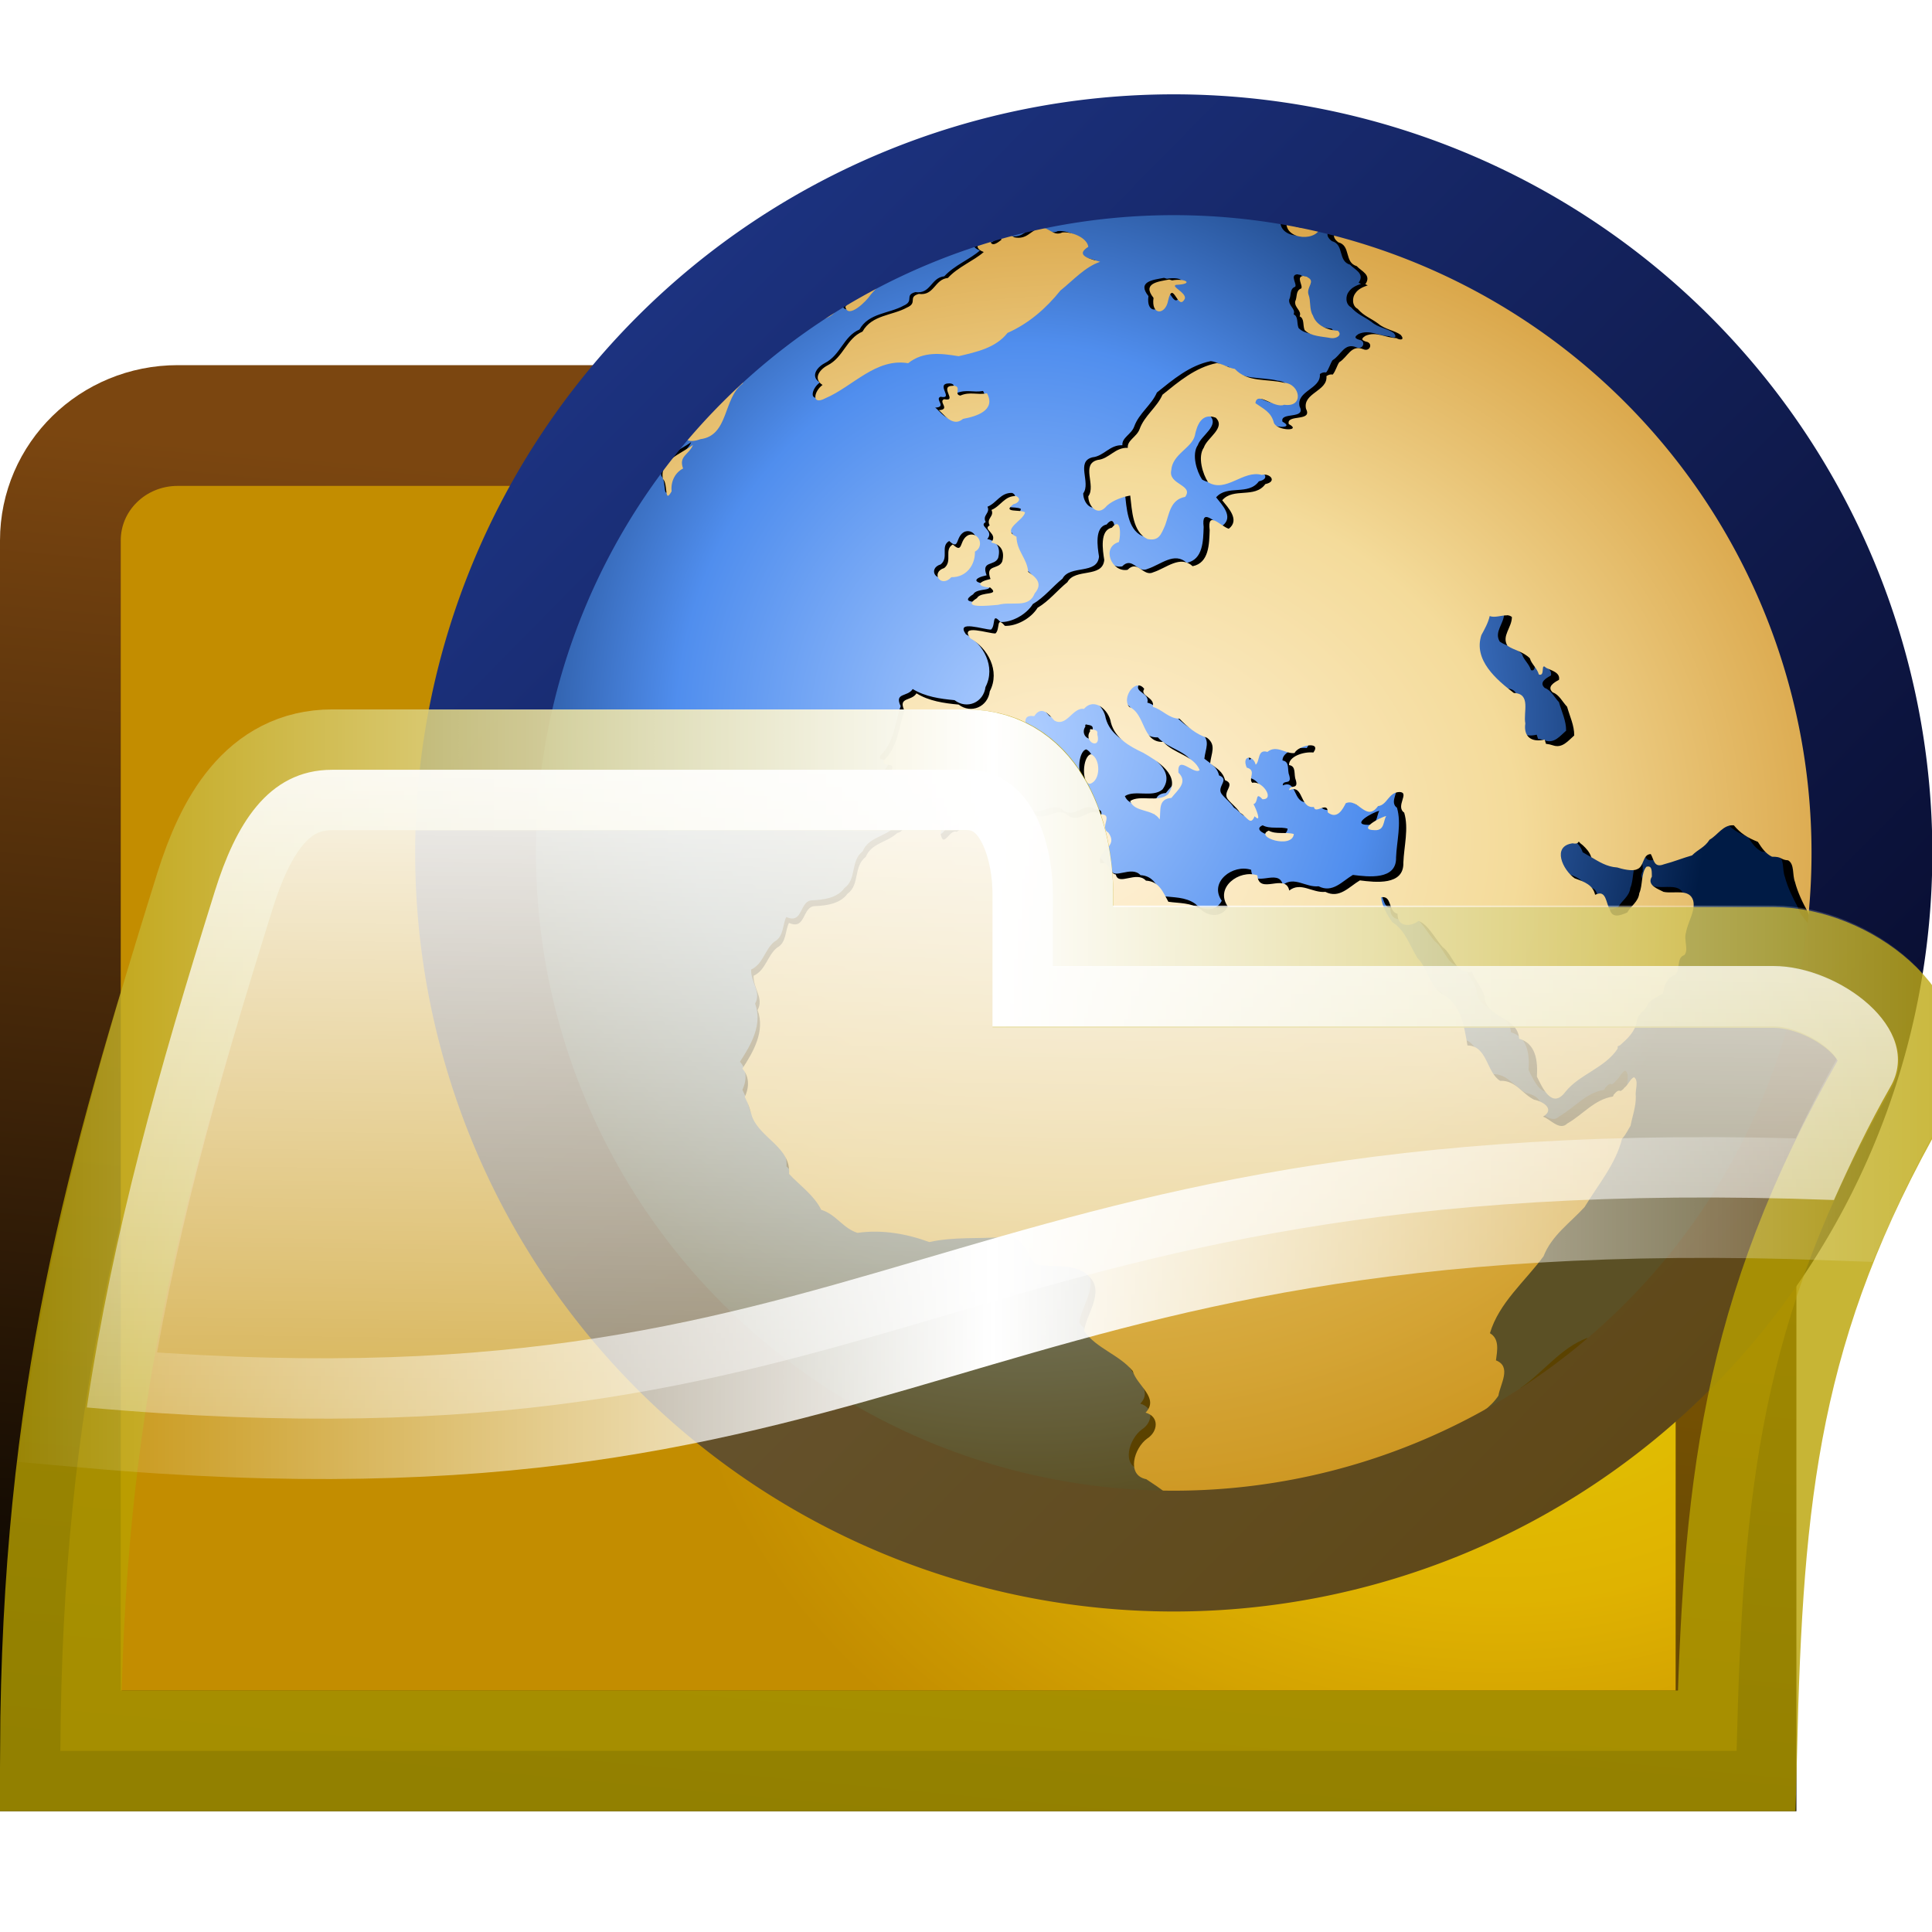 <?xml version="1.0" encoding="UTF-8" standalone="no"?>
<!-- Created with Inkscape (http://www.inkscape.org/) -->

<svg
   xmlns:dc="http://purl.org/dc/elements/1.1/"
   xmlns:cc="http://creativecommons.org/ns#"
   xmlns:rdf="http://www.w3.org/1999/02/22-rdf-syntax-ns#"
   xmlns:svg="http://www.w3.org/2000/svg"
   xmlns="http://www.w3.org/2000/svg"
   xmlns:xlink="http://www.w3.org/1999/xlink"
   xmlns:sodipodi="http://sodipodi.sourceforge.net/DTD/sodipodi-0.dtd"
   xmlns:inkscape="http://www.inkscape.org/namespaces/inkscape"
   width="16"
   height="16"
   id="svg2"
   inkscape:label="Pozadí"
   version="1.1"
   inkscape:version="0.48.0 r9654"
   sodipodi:docname="open-16.svg"
   inkscape:export-filename="/home/mosra/C++/kompas/artwork/icons/export/open-online-16.png"
   inkscape:export-xdpi="90"
   inkscape:export-ydpi="90"
   style="display:inline">
  <defs
     id="defs4470">
    <linearGradient
       id="linearGradient4443">
      <stop
         id="stop4445"
         offset="0"
         style="stop-color:#ffffff;stop-opacity:1;" />
      <stop
         style="stop-color:#ffffff;stop-opacity:1;"
         offset="0.5"
         id="stop4447" />
      <stop
         id="stop4449"
         offset="1"
         style="stop-color:#bfc6f4;stop-opacity:1;" />
    </linearGradient>
    <linearGradient
       id="linearGradient4325">
      <stop
         id="stop4327"
         offset="0"
         style="stop-color:#ffffff;stop-opacity:0;" />
      <stop
         style="stop-color:#ffffff;stop-opacity:1;"
         offset="0.5"
         id="stop4329" />
      <stop
         id="stop4331"
         offset="1"
         style="stop-color:#ffffff;stop-opacity:0;" />
    </linearGradient>
    <linearGradient
       id="linearGradient5151">
      <stop
         style="stop-color:#ffffff;stop-opacity:1;"
         offset="0"
         id="stop5153" />
      <stop
         style="stop-color:#ffffff;stop-opacity:0;"
         offset="1"
         id="stop5155" />
    </linearGradient>
    <linearGradient
       id="linearGradient5141">
      <stop
         style="stop-color:#ffffff;stop-opacity:0;"
         offset="0"
         id="stop5143" />
      <stop
         id="stop5149"
         offset="0.5"
         style="stop-color:#ffffff;stop-opacity:1;" />
      <stop
         style="stop-color:#ffffff;stop-opacity:0;"
         offset="1"
         id="stop5145" />
    </linearGradient>
    <linearGradient
       id="linearGradient5073">
      <stop
         id="stop5087"
         offset="0"
         style="stop-color:#834600;stop-opacity:0.974;" />
      <stop
         style="stop-color:#b8a200;stop-opacity:0.791;"
         offset="1"
         id="stop5077" />
    </linearGradient>
    <linearGradient
       id="linearGradient5055">
      <stop
         id="stop5057"
         offset="0"
         style="stop-color:#feff04;stop-opacity:0.429;" />
      <stop
         style="stop-color:#f8d302;stop-opacity:0.377;"
         offset="0.5"
         id="stop5059" />
      <stop
         id="stop5061"
         offset="1"
         style="stop-color:#c38d00;stop-opacity:0.466;" />
    </linearGradient>
    <linearGradient
       id="linearGradient5047">
      <stop
         style="stop-color:#2c3f5c;stop-opacity:1;"
         offset="0"
         id="stop5049" />
      <stop
         style="stop-color:#dce1fd;stop-opacity:1;"
         offset="1"
         id="stop5051" />
    </linearGradient>
    <linearGradient
       id="linearGradient5039">
      <stop
         style="stop-color:#000000;stop-opacity:1;"
         offset="0"
         id="stop5041" />
      <stop
         style="stop-color:#7b4610;stop-opacity:1;"
         offset="1"
         id="stop5043" />
    </linearGradient>
    <linearGradient
       id="linearGradient5029">
      <stop
         style="stop-color:#ffffff;stop-opacity:1;"
         offset="0"
         id="stop5031" />
      <stop
         id="stop5037"
         offset="0.5"
         style="stop-color:#ffffff;stop-opacity:1;" />
      <stop
         style="stop-color:#bfc6f4;stop-opacity:1;"
         offset="1"
         id="stop5033" />
    </linearGradient>
    <linearGradient
       id="linearGradient4992">
      <stop
         style="stop-color:#feff04;stop-opacity:1;"
         offset="0"
         id="stop4994" />
      <stop
         id="stop5000"
         offset="0.5"
         style="stop-color:#f8d302;stop-opacity:1;" />
      <stop
         style="stop-color:#c38d00;stop-opacity:1;"
         offset="1"
         id="stop4996" />
    </linearGradient>
    <radialGradient
       inkscape:collect="always"
       xlink:href="#linearGradient5029"
       id="radialGradient5035"
       cx="31.559"
       cy="1058.026"
       fx="31.559"
       fy="1058.026"
       r="21.802"
       gradientTransform="matrix(0.31,0.037,-0.048,0.408,49.072,-377.715)"
       gradientUnits="userSpaceOnUse" />
    <linearGradient
       inkscape:collect="always"
       xlink:href="#linearGradient5047"
       id="linearGradient5053"
       x1="56.746"
       y1="1039.75"
       x2="10.643"
       y2="1007.263"
       gradientUnits="userSpaceOnUse"
       gradientTransform="matrix(0.298,0.035,-0.035,0.298,34.296,-249.548)" />
    <radialGradient
       inkscape:collect="always"
       xlink:href="#linearGradient5029"
       id="radialGradient5104"
       cx="34.87"
       cy="1002.69"
       fx="34.87"
       fy="1002.69"
       r="7.03"
       gradientTransform="matrix(0.298,0.035,-0.02,0.173,20.018,-123.912)"
       gradientUnits="userSpaceOnUse" />
    <linearGradient
       inkscape:collect="always"
       xlink:href="#linearGradient5047"
       id="linearGradient5126"
       gradientUnits="userSpaceOnUse"
       gradientTransform="matrix(0.298,0.035,-0.035,0.298,34.296,-249.548)"
       x1="56.902"
       y1="1028.069"
       x2="16.927"
       y2="998.163" />
    <linearGradient
       id="linearGradient3895">
      <stop
         style="stop-color:#ffffff;stop-opacity:1;"
         offset="0"
         id="stop3897" />
      <stop
         style="stop-color:#ffffff;stop-opacity:0;"
         offset="1"
         id="stop3899" />
    </linearGradient>
    <linearGradient
       id="linearGradient3903">
      <stop
         style="stop-color:#ffffff;stop-opacity:0;"
         offset="0"
         id="stop3905" />
      <stop
         id="stop3912"
         offset="0.5"
         style="stop-color:#ffffff;stop-opacity:1;" />
      <stop
         style="stop-color:#ffffff;stop-opacity:0;"
         offset="1"
         id="stop3907" />
    </linearGradient>
    <radialGradient
       inkscape:collect="always"
       xlink:href="#linearGradient3877"
       id="radialGradient5836"
       gradientUnits="userSpaceOnUse"
       gradientTransform="matrix(0.199,0,0,0.163,12.369,12.262)"
       cx="92.094"
       cy="99.316"
       fx="92.094"
       fy="99.316"
       r="121.447" />
    <linearGradient
       id="linearGradient3877">
      <stop
         id="stop3879"
         offset="0"
         style="stop-color:#fff2da;stop-opacity:1;" />
      <stop
         style="stop-color:#f4db9a;stop-opacity:1;"
         offset="0.511"
         id="stop3881" />
      <stop
         id="stop3883"
         offset="1"
         style="stop-color:#d39833;stop-opacity:1;" />
    </linearGradient>
    <linearGradient
       id="linearGradient3847">
      <stop
         style="stop-color:#afceff;stop-opacity:1;"
         offset="0"
         id="stop3849" />
      <stop
         id="stop3855"
         offset="0.507"
         style="stop-color:#508eee;stop-opacity:1;" />
      <stop
         style="stop-color:#001b45;stop-opacity:1;"
         offset="1"
         id="stop3851" />
    </linearGradient>
    <radialGradient
       r="96.43"
       fy="87.146"
       fx="84.829"
       cy="87.146"
       cx="84.829"
       gradientTransform="matrix(0.199,-0.001,0.001,0.222,12.235,6.502)"
       gradientUnits="userSpaceOnUse"
       id="radialGradient5996"
       xlink:href="#linearGradient3847"
       inkscape:collect="always" />
    <linearGradient
       inkscape:collect="always"
       xlink:href="#linearGradient3895"
       id="linearGradient6070"
       gradientUnits="userSpaceOnUse"
       gradientTransform="matrix(0.199,0,0,0.199,12.369,8.444)"
       x1="77.156"
       y1="-29.95"
       x2="77.016"
       y2="164.05" />
    <linearGradient
       inkscape:collect="always"
       xlink:href="#linearGradient3903"
       id="linearGradient6072"
       gradientUnits="userSpaceOnUse"
       gradientTransform="matrix(0.199,0,0,0.199,12.369,8.444)"
       x1="7.173"
       y1="120.484"
       x2="197.906"
       y2="120.484" />
    <linearGradient
       inkscape:collect="always"
       xlink:href="#linearGradient3895"
       id="linearGradient3867"
       gradientUnits="userSpaceOnUse"
       gradientTransform="matrix(0.197,0,0,0.197,11.837,9.153)"
       x1="77.156"
       y1="-29.95"
       x2="77.016"
       y2="164.05" />
    <linearGradient
       inkscape:collect="always"
       xlink:href="#linearGradient3903"
       id="linearGradient3869"
       gradientUnits="userSpaceOnUse"
       gradientTransform="matrix(0.197,0,0,0.197,11.837,9.153)"
       x1="7.173"
       y1="120.484"
       x2="197.906"
       y2="120.484" />
    <radialGradient
       inkscape:collect="always"
       xlink:href="#linearGradient3877"
       id="radialGradient3871"
       gradientUnits="userSpaceOnUse"
       gradientTransform="matrix(0.197,0,0,0.161,11.454,12.921)"
       cx="92.094"
       cy="99.316"
       fx="92.094"
       fy="99.316"
       r="121.447" />
    <radialGradient
       inkscape:collect="always"
       xlink:href="#linearGradient3847"
       id="radialGradient3873"
       gradientUnits="userSpaceOnUse"
       gradientTransform="matrix(0.197,-0.001,0.001,0.219,11.236,7.235)"
       cx="84.829"
       cy="87.146"
       fx="84.829"
       fy="87.146"
       r="96.43" />
    <radialGradient
       inkscape:collect="always"
       xlink:href="#linearGradient5029-5"
       id="radialGradient5035-3"
       cx="53.634"
       cy="1085.049"
       fx="53.634"
       fy="1085.049"
       r="21.802"
       gradientTransform="matrix(0.197,0,0,0.095,1.678,-42.626)"
       gradientUnits="userSpaceOnUse" />
    <linearGradient
       inkscape:collect="always"
       xlink:href="#linearGradient5047-9"
       id="linearGradient5053-7"
       x1="45.827"
       y1="1058.472"
       x2="38.419"
       y2="1034.353"
       gradientUnits="userSpaceOnUse"
       gradientTransform="matrix(0.262,0,0,0.262,-1.281,-213.103)" />
    <radialGradient
       inkscape:collect="always"
       xlink:href="#linearGradient5029-5"
       id="radialGradient5035-1"
       cx="9.369"
       cy="1090.869"
       fx="9.369"
       fy="1090.869"
       r="21.802"
       gradientTransform="matrix(0.219,0,0,0.131,0.313,-82.359)"
       gradientUnits="userSpaceOnUse" />
    <linearGradient
       id="linearGradient5029-5">
      <stop
         id="stop4011"
         offset="0"
         style="stop-color:#ffffff;stop-opacity:1;" />
      <stop
         style="stop-color:#cfd5ff;stop-opacity:1;"
         offset="1"
         id="stop5033-3" />
    </linearGradient>
    <linearGradient
       inkscape:collect="always"
       xlink:href="#linearGradient5047-9"
       id="linearGradient5053-3"
       x1="19.903"
       y1="1057.82"
       x2="28.907"
       y2="1033.675"
       gradientUnits="userSpaceOnUse"
       gradientTransform="matrix(0.262,0,0,0.262,-1.843,-213.353)" />
    <linearGradient
       id="linearGradient5047-9">
      <stop
         style="stop-color:#1f2d41;stop-opacity:1;"
         offset="0"
         id="stop5049-7" />
      <stop
         style="stop-color:#ebeefe;stop-opacity:1;"
         offset="1"
         id="stop5051-5" />
    </linearGradient>
    <radialGradient
       inkscape:collect="always"
       xlink:href="#linearGradient5029-5"
       id="radialGradient5035-6"
       cx="24.941"
       cy="1070.138"
       fx="24.941"
       fy="1070.138"
       r="21.802"
       gradientTransform="matrix(0.185,0,0,0.138,1.103,-89.419)"
       gradientUnits="userSpaceOnUse" />
    <linearGradient
       inkscape:collect="always"
       xlink:href="#linearGradient5047-9"
       id="linearGradient5053-37"
       x1="-3.017"
       y1="1047.013"
       x2="20.239"
       y2="1028.85"
       gradientUnits="userSpaceOnUse"
       gradientTransform="matrix(0.262,0,0,0.262,-0.781,-213.228)" />
    <radialGradient
       inkscape:collect="always"
       xlink:href="#linearGradient5029-5"
       id="radialGradient5035-0"
       cx="55.091"
       cy="1076.494"
       fx="55.091"
       fy="1076.494"
       r="21.802"
       gradientTransform="matrix(0.112,-4.3796677e-8,2.8161203e-8,0.072,7.88,-17.849)"
       gradientUnits="userSpaceOnUse" />
    <linearGradient
       inkscape:collect="always"
       xlink:href="#linearGradient5047"
       id="linearGradient5053-72"
       x1="62.654"
       y1="1049.36"
       x2="54.692"
       y2="1044.869"
       gradientUnits="userSpaceOnUse"
       gradientTransform="matrix(0.262,0,0,0.262,-1.281,-213.103)" />
    <radialGradient
       inkscape:collect="always"
       xlink:href="#linearGradient3877"
       id="radialGradient4062"
       gradientUnits="userSpaceOnUse"
       gradientTransform="matrix(0.197,0,0,0.161,11.454,12.921)"
       cx="92.094"
       cy="99.316"
       fx="92.094"
       fy="99.316"
       r="121.447" />
    <radialGradient
       inkscape:collect="always"
       xlink:href="#linearGradient3847"
       id="radialGradient4064"
       gradientUnits="userSpaceOnUse"
       gradientTransform="matrix(0.197,-0.001,0.001,0.219,11.236,7.235)"
       cx="84.829"
       cy="87.146"
       fx="84.829"
       fy="87.146"
       r="96.43" />
    <radialGradient
       inkscape:collect="always"
       xlink:href="#linearGradient5029-5"
       id="radialGradient4072"
       gradientUnits="userSpaceOnUse"
       gradientTransform="matrix(0.221,8.575684e-8,-5.440857e-8,0.149,4.22,-102.49)"
       cx="30.089"
       cy="1078.78"
       fx="30.089"
       fy="1078.78"
       r="21.802" />
    <linearGradient
       inkscape:collect="always"
       xlink:href="#linearGradient5047-9"
       id="linearGradient4074"
       gradientUnits="userSpaceOnUse"
       gradientTransform="matrix(0.262,0,0,0.262,2.626,-213.791)"
       x1="53.944"
       y1="1048.437"
       x2="35.59"
       y2="1032.243" />
    <filter
       inkscape:collect="always"
       id="filter4100"
       x="-0.144"
       width="1.287"
       y="-0.575"
       height="2.15"
       color-interpolation-filters="sRGB">
      <feGaussianBlur
         inkscape:collect="always"
         stdDeviation="1.525"
         id="feGaussianBlur4102" />
    </filter>
    <filter
       inkscape:collect="always"
       id="filter4115"
       x="-0.149"
       width="1.297"
       y="-0.228"
       height="1.457"
       color-interpolation-filters="sRGB">
      <feGaussianBlur
         inkscape:collect="always"
         stdDeviation="0.503"
         id="feGaussianBlur4117" />
    </filter>
    <linearGradient
       inkscape:collect="always"
       xlink:href="#linearGradient3895-5"
       id="linearGradient5251"
       gradientUnits="userSpaceOnUse"
       gradientTransform="matrix(1.046,0,0,1.046,-5.925,-5.14)"
       x1="77.156"
       y1="-29.95"
       x2="77.016"
       y2="164.05" />
    <linearGradient
       id="linearGradient3895-5">
      <stop
         style="stop-color:#ffffff;stop-opacity:1;"
         offset="0"
         id="stop3897-4" />
      <stop
         style="stop-color:#ffffff;stop-opacity:0;"
         offset="1"
         id="stop3899-2" />
    </linearGradient>
    <linearGradient
       inkscape:collect="always"
       xlink:href="#linearGradient3903-9"
       id="linearGradient5253"
       gradientUnits="userSpaceOnUse"
       gradientTransform="matrix(1.046,0,0,1.046,-5.925,-5.14)"
       x1="7.173"
       y1="120.484"
       x2="197.906"
       y2="120.484" />
    <linearGradient
       id="linearGradient3903-9">
      <stop
         style="stop-color:#ffffff;stop-opacity:0;"
         offset="0"
         id="stop3905-8" />
      <stop
         id="stop3912-3"
         offset="0.5"
         style="stop-color:#ffffff;stop-opacity:1;" />
      <stop
         style="stop-color:#ffffff;stop-opacity:0;"
         offset="1"
         id="stop3907-1" />
    </linearGradient>
    <linearGradient
       inkscape:collect="always"
       xlink:href="#linearGradient5194"
       id="linearGradient5216-8"
       x1="100.32"
       y1="16.614"
       x2="296.823"
       y2="210.214"
       gradientUnits="userSpaceOnUse" />
    <linearGradient
       id="linearGradient5194">
      <stop
         style="stop-color:#1f388c;stop-opacity:1;"
         offset="0"
         id="stop5196" />
      <stop
         style="stop-color:#050620;stop-opacity:1;"
         offset="1"
         id="stop5198" />
    </linearGradient>
    <radialGradient
       inkscape:collect="always"
       xlink:href="#linearGradient3877-6"
       id="radialGradient5836-0"
       gradientUnits="userSpaceOnUse"
       gradientTransform="matrix(0.059,0,0,0.049,3.482,50.076)"
       cx="92.094"
       cy="99.316"
       fx="92.094"
       fy="99.316"
       r="121.447" />
    <linearGradient
       id="linearGradient3877-6">
      <stop
         id="stop3879-4"
         offset="0"
         style="stop-color:#fff2da;stop-opacity:1;" />
      <stop
         style="stop-color:#f4db9a;stop-opacity:1;"
         offset="0.511"
         id="stop3881-3" />
      <stop
         id="stop3883-1"
         offset="1"
         style="stop-color:#d39833;stop-opacity:1;" />
    </linearGradient>
    <filter
       color-interpolation-filters="sRGB"
       inkscape:collect="always"
       id="filter5851-4">
      <feGaussianBlur
         inkscape:collect="always"
         stdDeviation="0.961"
         id="feGaussianBlur5853-1" />
    </filter>
    <radialGradient
       inkscape:collect="always"
       xlink:href="#linearGradient3847-9"
       id="radialGradient5953"
       gradientUnits="userSpaceOnUse"
       gradientTransform="matrix(1.046,-0.007,0.008,1.164,-7.894,-5.208)"
       cx="84.829"
       cy="87.146"
       fx="84.829"
       fy="87.146"
       r="96.43" />
    <linearGradient
       id="linearGradient3847-9">
      <stop
         style="stop-color:#afceff;stop-opacity:1;"
         offset="0"
         id="stop3849-5" />
      <stop
         id="stop3855-0"
         offset="0.507"
         style="stop-color:#508eee;stop-opacity:1;" />
      <stop
         style="stop-color:#001b45;stop-opacity:1;"
         offset="1"
         id="stop3851-4" />
    </linearGradient>
    <radialGradient
       r="96.43"
       fy="87.146"
       fx="84.829"
       cy="87.146"
       cx="84.829"
       gradientTransform="matrix(0.059,-3.9559993e-4,4.4015191e-4,0.066,3.442,48.358)"
       gradientUnits="userSpaceOnUse"
       id="radialGradient5479"
       xlink:href="#linearGradient3847-9"
       inkscape:collect="always" />
    <linearGradient
       inkscape:collect="always"
       xlink:href="#linearGradient3895-5"
       id="linearGradient5548"
       gradientUnits="userSpaceOnUse"
       gradientTransform="matrix(0.059,0,0,0.06,3.442,48.88)"
       x1="77.156"
       y1="-29.95"
       x2="77.016"
       y2="164.05" />
    <linearGradient
       inkscape:collect="always"
       xlink:href="#linearGradient5194"
       id="linearGradient5552"
       gradientUnits="userSpaceOnUse"
       x1="100.32"
       y1="16.614"
       x2="296.823"
       y2="210.214" />
    <linearGradient
       id="linearGradient4992-1">
      <stop
         style="stop-color:#feff04;stop-opacity:1;"
         offset="0"
         id="stop4994-4" />
      <stop
         id="stop5000-4"
         offset="0.5"
         style="stop-color:#f8d302;stop-opacity:1;" />
      <stop
         style="stop-color:#c38d00;stop-opacity:1;"
         offset="1"
         id="stop4996-3" />
    </linearGradient>
    <linearGradient
       id="linearGradient5039-5">
      <stop
         style="stop-color:#000000;stop-opacity:1;"
         offset="0"
         id="stop5041-1" />
      <stop
         style="stop-color:#7b4610;stop-opacity:1;"
         offset="1"
         id="stop5043-3" />
    </linearGradient>
    <radialGradient
       r="26.452"
       fy="1014.767"
       fx="26.232"
       cy="1014.767"
       cx="26.232"
       gradientTransform="matrix(0.262,0,0,0.198,-0.869,-196.86)"
       gradientUnits="userSpaceOnUse"
       id="radialGradient4164"
       xlink:href="#linearGradient4992-1"
       inkscape:collect="always" />
    <linearGradient
       y2="1002.031"
       x2="18.737"
       y1="1045.73"
       x1="14.538"
       gradientTransform="matrix(0.262,0,0,0.262,-0.869,-261.896)"
       gradientUnits="userSpaceOnUse"
       id="linearGradient4166"
       xlink:href="#linearGradient5039-5"
       inkscape:collect="always" />
    <linearGradient
       id="linearGradient5055-4">
      <stop
         id="stop5057-1"
         offset="0"
         style="stop-color:#feff04;stop-opacity:0.429;" />
      <stop
         style="stop-color:#f8d302;stop-opacity:0.377;"
         offset="0.5"
         id="stop5059-7" />
      <stop
         id="stop5061-1"
         offset="1"
         style="stop-color:#c38d00;stop-opacity:0.466;" />
    </linearGradient>
    <linearGradient
       id="linearGradient5073-0">
      <stop
         id="stop5087-8"
         offset="0"
         style="stop-color:#834600;stop-opacity:0.974;" />
      <stop
         style="stop-color:#b8a200;stop-opacity:0.791;"
         offset="1"
         id="stop5077-2" />
    </linearGradient>
    <radialGradient
       r="28.461"
       fy="1023.435"
       fx="25.769"
       cy="1023.435"
       cx="25.769"
       gradientTransform="matrix(0.248,0,0,0.264,-0.492,-266.543)"
       gradientUnits="userSpaceOnUse"
       id="radialGradient4218"
       xlink:href="#linearGradient5055-4"
       inkscape:collect="always" />
    <radialGradient
       r="28.461"
       fy="1030.69"
       fx="34.634"
       cy="1030.69"
       cx="34.634"
       gradientTransform="matrix(0.303,0,0,0.282,-2.323,-284.909)"
       gradientUnits="userSpaceOnUse"
       id="radialGradient4220"
       xlink:href="#linearGradient5073-0"
       inkscape:collect="always" />
    <radialGradient
       inkscape:collect="always"
       xlink:href="#linearGradient4992-1"
       id="radialGradient4264"
       gradientUnits="userSpaceOnUse"
       gradientTransform="matrix(0.254,0,0,0.189,-0.982,-183.684)"
       cx="52.627"
       cy="1028.824"
       fx="52.627"
       fy="1028.824"
       r="26.452" />
    <linearGradient
       inkscape:collect="always"
       xlink:href="#linearGradient5039-5"
       id="linearGradient4266"
       gradientUnits="userSpaceOnUse"
       gradientTransform="matrix(0.254,0,0,0.249,-0.982,-245.624)"
       x1="14.538"
       y1="1045.73"
       x2="18.737"
       y2="1002.031" />
    <linearGradient
       id="linearGradient5151-8">
      <stop
         style="stop-color:#ffffff;stop-opacity:1;"
         offset="0"
         id="stop5153-7" />
      <stop
         style="stop-color:#ffffff;stop-opacity:0;"
         offset="1"
         id="stop5155-4" />
    </linearGradient>
    <linearGradient
       id="linearGradient5141-2">
      <stop
         style="stop-color:#ffffff;stop-opacity:0;"
         offset="0"
         id="stop5143-1" />
      <stop
         id="stop5149-2"
         offset="0.5"
         style="stop-color:#ffffff;stop-opacity:1;" />
      <stop
         style="stop-color:#ffffff;stop-opacity:0;"
         offset="1"
         id="stop5145-1" />
    </linearGradient>
    <linearGradient
       y2="54.086"
       x2="25.183"
       y1="5.472"
       x1="26.234"
       gradientTransform="matrix(0.262,0,0,0.262,-0.96,-5.077)"
       gradientUnits="userSpaceOnUse"
       id="linearGradient4293"
       xlink:href="#linearGradient5151-8"
       inkscape:collect="always" />
    <linearGradient
       y2="37.645"
       x2="59.831"
       y1="43.479"
       x1="7.318"
       gradientTransform="matrix(0.262,0,0,0.262,-0.96,-5.077)"
       gradientUnits="userSpaceOnUse"
       id="linearGradient4295"
       xlink:href="#linearGradient5141-2"
       inkscape:collect="always" />
    <linearGradient
       id="linearGradient5151-9">
      <stop
         style="stop-color:#ffffff;stop-opacity:1;"
         offset="0"
         id="stop5153-9" />
      <stop
         style="stop-color:#ffffff;stop-opacity:0;"
         offset="1"
         id="stop5155-49" />
    </linearGradient>
    <linearGradient
       id="linearGradient5141-5">
      <stop
         style="stop-color:#ffffff;stop-opacity:0;"
         offset="0"
         id="stop5143-11" />
      <stop
         id="stop5149-7"
         offset="0.5"
         style="stop-color:#ffffff;stop-opacity:1;" />
      <stop
         style="stop-color:#ffffff;stop-opacity:0;"
         offset="1"
         id="stop5145-8" />
    </linearGradient>
    <linearGradient
       y2="54.086"
       x2="25.183"
       y1="5.472"
       x1="26.234"
       gradientTransform="matrix(0.262,0,0,0.262,-0.96,-5.077)"
       gradientUnits="userSpaceOnUse"
       id="linearGradient4293-2"
       xlink:href="#linearGradient5151-9"
       inkscape:collect="always" />
    <linearGradient
       y2="37.645"
       x2="59.831"
       y1="43.479"
       x1="7.318"
       gradientTransform="matrix(0.262,0,0,0.262,-0.96,-5.077)"
       gradientUnits="userSpaceOnUse"
       id="linearGradient4295-8"
       xlink:href="#linearGradient5141-5"
       inkscape:collect="always" />
    <linearGradient
       inkscape:collect="always"
       xlink:href="#linearGradient5151-8"
       id="linearGradient4374"
       gradientUnits="userSpaceOnUse"
       gradientTransform="matrix(0.262,0,0,0.262,-0.479,46.541)"
       x1="26.234"
       y1="-156.347"
       x2="25.756"
       y2="-120.523" />
    <radialGradient
       inkscape:collect="always"
       xlink:href="#linearGradient5055-4"
       id="radialGradient4376"
       gradientUnits="userSpaceOnUse"
       gradientTransform="matrix(0.248,0,0,0.264,-0.628,-211.745)"
       cx="25.769"
       cy="1023.435"
       fx="25.769"
       fy="1023.435"
       r="28.461" />
    <radialGradient
       inkscape:collect="always"
       xlink:href="#linearGradient5073-0"
       id="radialGradient4378"
       gradientUnits="userSpaceOnUse"
       gradientTransform="matrix(0.303,0,0,0.282,-2.46,-230.111)"
       cx="34.634"
       cy="1030.69"
       fx="34.634"
       fy="1030.69"
       r="28.461" />
    <linearGradient
       inkscape:collect="always"
       xlink:href="#linearGradient5141-5"
       id="linearGradient4386"
       x1="-0.031"
       y1="9.062"
       x2="16.468"
       y2="9.062"
       gradientUnits="userSpaceOnUse" />
    <radialGradient
       inkscape:collect="always"
       xlink:href="#linearGradient4443"
       id="radialGradient5035-12"
       cx="23.909"
       cy="964.031"
       fx="23.909"
       fy="964.031"
       r="21.802"
       gradientTransform="matrix(0.312,-6.9267268e-8,9.1244558e-8,0.411,-3.731,-379.167)"
       gradientUnits="userSpaceOnUse" />
    <linearGradient
       id="linearGradient5029-0">
      <stop
         style="stop-color:#ffffff;stop-opacity:1;"
         offset="0"
         id="stop5031-0" />
      <stop
         id="stop5037-9"
         offset="0.5"
         style="stop-color:#ffffff;stop-opacity:1;" />
      <stop
         style="stop-color:#bfc6f4;stop-opacity:1;"
         offset="1"
         id="stop5033-4" />
    </linearGradient>
    <linearGradient
       inkscape:collect="always"
       xlink:href="#linearGradient5047-4"
       id="linearGradient5053-0"
       x1="53.503"
       y1="885.755"
       x2="-16.186"
       y2="853.268"
       gradientUnits="userSpaceOnUse"
       gradientTransform="matrix(0.3,0,0,0.3,-3.399,-250.152)" />
    <linearGradient
       id="linearGradient5047-4">
      <stop
         style="stop-color:#2c3f5c;stop-opacity:1;"
         offset="0"
         id="stop5049-5" />
      <stop
         style="stop-color:#dce1fd;stop-opacity:1;"
         offset="1"
         id="stop5051-8" />
    </linearGradient>
    <radialGradient
       r="21.802"
       fy="1067.92"
       fx="21.926"
       cy="1067.92"
       cx="21.926"
       gradientTransform="matrix(0.312,0,0,0.411,-4.468,-428.777)"
       gradientUnits="userSpaceOnUse"
       id="radialGradient4411"
       xlink:href="#linearGradient5029-0"
       inkscape:collect="always" />
    <linearGradient
       y2="995.485"
       x2="-18.25"
       y1="1027.972"
       x1="51.439"
       gradientTransform="matrix(0.3,0,0,0.3,-4.135,-299.762)"
       gradientUnits="userSpaceOnUse"
       id="linearGradient4413"
       xlink:href="#linearGradient5047-4"
       inkscape:collect="always" />
    <radialGradient
       inkscape:collect="always"
       xlink:href="#linearGradient4443"
       id="radialGradient4453"
       gradientUnits="userSpaceOnUse"
       gradientTransform="matrix(0.195,-4.2105306e-8,5.5099853e-8,0.259,-13.679,-230.266)"
       cx="23.909"
       cy="964.031"
       fx="23.909"
       fy="964.031"
       r="21.802" />
    <linearGradient
       inkscape:collect="always"
       xlink:href="#linearGradient5047-4"
       id="linearGradient4455"
       gradientUnits="userSpaceOnUse"
       gradientTransform="matrix(0.187,0,0,0.189,-13.471,-149.062)"
       x1="53.503"
       y1="885.755"
       x2="-16.186"
       y2="853.268" />
    <radialGradient
       inkscape:collect="always"
       xlink:href="#linearGradient5029"
       id="radialGradient4465"
       gradientUnits="userSpaceOnUse"
       gradientTransform="matrix(0.261,-0.147,0.086,0.152,-92.144,-140.217)"
       cx="34.87"
       cy="1002.69"
       fx="34.87"
       fy="1002.69"
       r="7.03" />
    <linearGradient
       inkscape:collect="always"
       xlink:href="#linearGradient5047"
       id="linearGradient4467"
       gradientUnits="userSpaceOnUse"
       gradientTransform="matrix(0.261,-0.147,0.148,0.261,-154.773,-250.062)"
       x1="56.902"
       y1="1028.069"
       x2="-23.758"
       y2="997.868" />
  </defs>
  <sodipodi:namedview
     id="base"
     pagecolor="#ffffff"
     bordercolor="#666666"
     borderopacity="1.0"
     inkscape:pageopacity="0.0"
     inkscape:pageshadow="2"
     inkscape:zoom="11.31371"
     inkscape:cx="52.156567"
     inkscape:cy="-7.5578596"
     inkscape:document-units="px"
     inkscape:current-layer="layer10"
     showgrid="false"
     inkscape:window-width="1920"
     inkscape:window-height="1033"
     inkscape:window-x="-2"
     inkscape:window-y="-3"
     inkscape:window-maximized="1"
     inkscape:snap-global="false"
     showborder="true"
     inkscape:showpageshadow="false" />
  <g
     inkscape:groupmode="layer"
     id="layer2"
     inkscape:label="paper under"
     style="display:none"
     transform="translate(0,-48)">
    <path
       sodipodi:nodetypes="ccccc"
       inkscape:connector-curvature="0"
       id="path4070"
       d="M 3.862,59.431 9.618,61.244 15.397,57.532 9.3,55.896 z"
       style="color:#000000;fill:url(#radialGradient4072);fill-opacity:1;fill-rule:nonzero;stroke:url(#linearGradient4074);stroke-width:1px;stroke-linecap:round;stroke-linejoin:round;stroke-miterlimit:4;stroke-opacity:1;stroke-dasharray:none;stroke-dashoffset:0;marker:none;visibility:visible;display:inline;overflow:visible;enable-background:accumulate" />
    <path
       style="color:#000000;fill:url(#radialGradient5035-6);fill-opacity:1;fill-rule:nonzero;stroke:url(#linearGradient5053-37);stroke-width:1px;stroke-linecap:round;stroke-linejoin:round;stroke-miterlimit:4;stroke-opacity:1;stroke-dasharray:none;stroke-dashoffset:0;marker:none;visibility:visible;display:inline;overflow:visible;enable-background:accumulate"
       d="M 4.563,60.453 12.003,58.573 7.909,56.238 0.513,58.097 z"
       id="path3075"
       inkscape:connector-curvature="0"
       sodipodi:nodetypes="ccccc" />
    <path
       style="color:#000000;fill:url(#radialGradient5035-3);fill-opacity:1;fill-rule:nonzero;stroke:url(#linearGradient5053-7);stroke-width:1px;stroke-linecap:round;stroke-linejoin:round;stroke-miterlimit:4;stroke-opacity:1;stroke-dasharray:none;stroke-dashoffset:0;marker:none;visibility:visible;display:inline;overflow:visible;enable-background:accumulate"
       d="m 4.851,58.935 4.596,3.491 5.677,-1.297 0.66,-1.062 -4.127,-2.768 z"
       id="path3073"
       inkscape:connector-curvature="0"
       sodipodi:nodetypes="cccccc" />
    <path
       style="color:#000000;fill:url(#radialGradient5035-1);fill-opacity:1;fill-rule:nonzero;stroke:url(#linearGradient5053-3);stroke-width:1px;stroke-linecap:round;stroke-linejoin:round;stroke-miterlimit:4;stroke-opacity:1;stroke-dasharray:none;stroke-dashoffset:0;marker:none;visibility:visible;display:inline;overflow:visible;enable-background:accumulate"
       d="M 0.145,61.238 6.475,62.079 10.972,57.174 4.831,56.333 z"
       id="path3077"
       inkscape:connector-curvature="0"
       sodipodi:nodetypes="ccccc" />
  </g>
  <g
     inkscape:groupmode="layer"
     id="layer15"
     inkscape:label="paper-under-new"
     style="display:none">
    <path
       style="color:#000000;fill:url(#radialGradient5035-12);fill-opacity:1;fill-rule:nonzero;stroke:url(#linearGradient5053-0);stroke-width:1px;stroke-linecap:round;stroke-linejoin:round;stroke-miterlimit:4;stroke-opacity:1;stroke-dashoffset:0;marker:none;visibility:visible;display:inline;overflow:visible;enable-background:accumulate"
       d="m 4.243,4.973 3.978,0 c 0.539,0 0.972,0.446 0.972,1 l 0,8.518 c 0,0.554 -0.434,1 -0.972,1 l -6.541,0 c -0.539,0 -0.972,-0.446 -0.972,-1 l 0,-7.016 z"
       id="rect4389"
       inkscape:connector-curvature="0"
       sodipodi:nodetypes="csssssscc" />
    <rect
       ry="0.629"
       rx="0.608"
       y="11.518"
       x="-10.904"
       height="6.62"
       width="5.306"
       id="rect4451"
       style="color:#000000;fill:url(#radialGradient4453);fill-opacity:1;fill-rule:nonzero;stroke:url(#linearGradient4455);stroke-width:1px;stroke-linecap:round;stroke-linejoin:round;stroke-miterlimit:4;stroke-opacity:1;stroke-dasharray:none;stroke-dashoffset:0;marker:none;visibility:visible;display:inline;overflow:visible;enable-background:accumulate"
       transform="matrix(0.297,-0.955,0.956,0.294,0,0)" />
  </g>
  <g
     inkscape:groupmode="layer"
     id="layer13"
     inkscape:label="shadow"
     style="display:none"
     transform="translate(0,-48)">
    <path
       sodipodi:type="arc"
       style="opacity:0.787;color:#000000;fill:#000000;fill-opacity:1;fill-rule:nonzero;stroke:none;stroke-width:1px;marker:none;visibility:visible;display:inline;overflow:visible;filter:url(#filter4100);enable-background:accumulate"
       id="path4014"
       sodipodi:cx="34.648232"
       sodipodi:cy="53.393398"
       sodipodi:rx="12.727921"
       sodipodi:ry="3.1819804"
       d="m 47.376,53.393 c 0,1.757 -5.698,3.182 -12.728,3.182 -7.029,0 -12.728,-1.425 -12.728,-3.182 0,-1.757 5.698,-3.182 12.728,-3.182 7.029,0 12.728,1.425 12.728,3.182 z"
       transform="matrix(0.272,0,0,0.267,-1.526,45.43)" />
    <path
       sodipodi:nodetypes="cccc"
       inkscape:connector-curvature="0"
       id="path4104"
       d="m 62.026,48.669 -1.585,4.441 c -2.357,-1.742 -2.471,-2.132 -5.161,-2.544 3.661,-1.364 4.398,-1.846 6.745,-1.896 z"
       style="opacity:0.699;color:#000000;fill:#000000;fill-opacity:1;fill-rule:nonzero;stroke:none;stroke-width:1px;marker:none;visibility:visible;display:inline;overflow:visible;filter:url(#filter4115);enable-background:accumulate"
       transform="matrix(0.25,0,0,0.25,-0.088,47.917)" />
  </g>
  <g
     inkscape:groupmode="layer"
     id="layer8"
     inkscape:label="paper under corner"
     style="display:none"
     transform="translate(0,-48)">
    <path
       style="color:#000000;fill:url(#radialGradient5035-0);fill-opacity:1;fill-rule:nonzero;stroke:url(#linearGradient5053-72);stroke-width:1px;stroke-linecap:round;stroke-linejoin:round;stroke-miterlimit:4;stroke-opacity:1;stroke-dasharray:none;stroke-dashoffset:0;marker:none;visibility:visible;display:inline;overflow:visible;enable-background:accumulate"
       d="m 15.856,60.084 -0.751,1.061 c -0.179,-0.585 -0.645,-0.987 -1.282,-1.282 0.922,-0.073 1.73,-0.077 2.033,0.221 z"
       id="path3079"
       inkscape:connector-curvature="0"
       sodipodi:nodetypes="cccc" />
  </g>
  <g
     inkscape:groupmode="layer"
     id="layer10"
     inkscape:label="back-new"
     style="display:inline">
    <path
       style="color:#000000;fill:url(#radialGradient4264);fill-opacity:1;fill-rule:nonzero;stroke:url(#linearGradient4266);stroke-width:1px;stroke-linecap:butt;stroke-linejoin:miter;stroke-miterlimit:4;stroke-opacity:1;stroke-dashoffset:0;marker:none;visibility:visible;display:inline;overflow:visible;enable-background:accumulate"
       d="m 1.472,3.524 11.933,0 c 0.539,0 0.972,0.425 0.972,0.952 L 14.377,14.5 0.5,14.5 0.5,4.476 C 0.5,3.949 0.934,3.524 1.472,3.524 z"
       id="rect4142"
       inkscape:connector-curvature="0"
       sodipodi:nodetypes="sssccss" />
  </g>
  <g
     inkscape:groupmode="layer"
     id="layer3"
     inkscape:label="paper"
     style="display:none"
     transform="translate(0,-48)">
    <path
       style="fill:url(#radialGradient5035);fill-opacity:1;stroke:url(#linearGradient5053);stroke-width:1px;stroke-linecap:round;stroke-linejoin:round;stroke-opacity:1"
       d="m 3.421,51.921 c 1.8,-0.912 3.664,-1.84 4.586,-1.843 l 4.055,0.104 c 0.686,-0.128 1.615,3.15 3.778,7.409 l -7.704,4.053 z"
       id="path4480"
       inkscape:connector-curvature="0"
       sodipodi:nodetypes="cccccc" />
  </g>
  <g
     inkscape:groupmode="layer"
     id="layer5"
     inkscape:label="paper corner"
     style="display:none"
     transform="translate(0,-48)">
    <path
       style="fill:url(#radialGradient5104);fill-opacity:1;stroke:url(#linearGradient5126);stroke-width:1px;stroke-linecap:round;stroke-linejoin:round;stroke-opacity:1"
       d="M 11.989,50.191 C 11.2,50.6 11.013,50.653 10.109,52.137 9.808,51.151 9.869,50.507 8.059,50.087"
       id="path4482"
       inkscape:connector-curvature="0"
       sodipodi:nodetypes="ccc" />
  </g>
  <g
     inkscape:groupmode="layer"
     id="layer11"
     inkscape:label="globe"
     style="display:inline"
     transform="translate(0,-48)"
     sodipodi:insensitive="true">
    <path
       style="fill:url(#radialGradient5479);fill-opacity:1;stroke:none;display:inline;enable-background:new"
       d="m 9.715,49.281 c -0.047,1.59e-4 -0.094,5.49e-4 -0.141,0.002 -0.052,0.001 -0.104,0.003 -0.156,0.006 -0.7,0.035 -1.367,0.197 -1.979,0.46 -0.088,0.038 -0.175,0.077 -0.26,0.119 -0.031,0.015 -0.062,0.031 -0.093,0.046 -0.012,0.006 -0.024,0.013 -0.035,0.019 -0.042,0.022 -0.083,0.044 -0.124,0.067 -0.07,0.038 -0.138,0.078 -0.206,0.119 -0.013,0.008 -0.026,0.016 -0.039,0.024 -0.04,0.025 -0.08,0.049 -0.119,0.074 -0.026,0.017 -0.052,0.035 -0.078,0.052 -0.022,0.015 -0.043,0.03 -0.065,0.045 -0.016,0.011 -0.032,0.022 -0.048,0.033 -0.013,0.009 -0.026,0.02 -0.039,0.03 -0.038,0.027 -0.076,0.055 -0.113,0.084 -0.029,0.022 -0.058,0.046 -0.087,0.069 -0.007,0.006 -0.015,0.011 -0.022,0.017 -6.863e-4,5.37e-4 -0.001,0.001 -0.002,0.002 -0.005,0.004 -0.01,0.007 -0.015,0.011 -0.017,0.014 -0.035,0.028 -0.052,0.043 -0.013,0.011 -0.026,0.022 -0.039,0.033 -0.036,0.03 -0.071,0.06 -0.106,0.091 -0.026,0.023 -0.052,0.047 -0.078,0.071 -0.017,0.015 -0.034,0.031 -0.05,0.046 -0.005,0.004 -0.01,0.009 -0.015,0.013 -0.008,0.007 -0.016,0.015 -0.024,0.022 -0.013,0.012 -0.025,0.025 -0.037,0.037 -0.021,0.02 -0.041,0.039 -0.061,0.059 -0.013,0.013 -0.025,0.026 -0.037,0.039 -0.065,0.066 -0.128,0.133 -0.189,0.202 -0.026,0.029 -0.053,0.058 -0.078,0.087 -0.013,0.015 -0.025,0.03 -0.037,0.045 -0.002,0.002 -0.004,0.005 -0.006,0.007 -0.008,0.01 -0.018,0.02 -0.026,0.03 -0.011,0.014 -0.022,0.029 -0.033,0.043 -0.087,0.108 -0.171,0.218 -0.251,0.332 -0.027,0.038 -0.052,0.076 -0.078,0.115 -0.051,0.077 -0.1,0.155 -0.147,0.234 -0.142,0.238 -0.266,0.486 -0.373,0.744 -0.035,0.086 -0.069,0.172 -0.1,0.26 -0.015,0.041 -0.031,0.083 -0.045,0.124 -0.002,0.005 -0.002,0.01 -0.004,0.015 -0.002,0.005 -0.004,0.01 -0.006,0.015 -0.026,0.081 -0.051,0.164 -0.074,0.247 -0.012,0.045 -0.024,0.09 -0.035,0.136 -0.009,0.035 -0.018,0.07 -0.026,0.106 -0.005,0.02 -0.009,0.039 -0.013,0.059 -0.001,0.005 -0.003,0.01 -0.004,0.015 -0.012,0.055 -0.023,0.111 -0.033,0.167 -0.003,0.014 -0.005,0.027 -0.007,0.041 -0.014,0.078 -0.026,0.155 -0.037,0.234 -0.002,0.017 -0.005,0.034 -0.007,0.052 -7.759e-4,0.006 -0.001,0.012 -0.002,0.019 -0.005,0.042 -0.011,0.084 -0.015,0.126 -0.002,0.022 -0.004,0.043 -0.006,0.065 -4.476e-4,0.005 -0.001,0.01 -0.002,0.015 -0.002,0.022 -0.004,0.045 -0.006,0.067 -2.805e-4,0.004 2.805e-4,0.007 0,0.011 -0.003,0.045 -0.007,0.09 -0.009,0.136 -1.134e-4,0.003 1.134e-4,0.005 0,0.007 -0.002,0.047 -0.004,0.094 -0.006,0.141 -1.55e-5,6.27e-4 1.43e-5,0.001 0,0.002 -3.879e-4,0.016 2.793e-4,0.032 0,0.048 -5.073e-4,0.033 -0.002,0.066 -0.002,0.098 -1.2e-6,6.27e-4 0,0.001 0,0.002 5.25e-5,0.047 6.565e-4,0.094 0.002,0.141 5.61e-5,0.003 -5.73e-5,0.005 0,0.007 0.001,0.046 0.003,0.091 0.006,0.137 1.707e-4,0.004 -1.695e-4,0.007 0,0.011 0.002,0.045 0.006,0.091 0.009,0.136 2.805e-4,0.004 -2.805e-4,0.007 0,0.011 0.015,0.194 0.041,0.387 0.074,0.576 2.268e-4,0.001 -2.28e-4,0.003 0,0.004 0.017,0.095 0.036,0.189 0.058,0.282 2.793e-4,0.001 0.002,0.002 0.002,0.004 0.011,0.045 0.02,0.089 0.032,0.134 9.55e-4,0.004 0.003,0.007 0.004,0.011 0.035,0.135 0.075,0.269 0.119,0.399 0.002,0.007 0.005,0.014 0.007,0.02 0.016,0.045 0.032,0.091 0.048,0.136 0.014,0.037 0.027,0.073 0.041,0.11 0.003,0.009 0.008,0.017 0.011,0.026 0.014,0.035 0.028,0.069 0.043,0.104 0.004,0.009 0.009,0.018 0.013,0.028 0.014,0.034 0.028,0.067 0.043,0.1 0.005,0.011 0.01,0.021 0.015,0.032 0.04,0.086 0.081,0.172 0.124,0.256 0.016,0.03 0.032,0.059 0.048,0.089 0.011,0.019 0.021,0.038 0.032,0.058 0.001,0.002 0.003,0.004 0.004,0.006 0.018,0.032 0.036,0.063 0.054,0.095 0.019,0.032 0.038,0.065 0.058,0.097 0.012,0.02 0.023,0.04 0.035,0.059 0.01,0.016 0.02,0.031 0.03,0.046 0.008,0.013 0.017,0.026 0.026,0.039 0.017,0.026 0.035,0.052 0.052,0.078 0.021,0.031 0.042,0.061 0.063,0.091 0.003,0.004 0.006,0.009 0.009,0.013 0.007,0.011 0.015,0.021 0.022,0.032 0.008,0.011 0.016,0.022 0.024,0.033 0.006,0.008 0.011,0.016 0.017,0.024 0.014,0.018 0.027,0.037 0.041,0.056 0.004,0.006 0.009,0.011 0.013,0.017 0.018,0.024 0.037,0.047 0.056,0.071 0.039,0.05 0.078,0.099 0.119,0.147 0.019,0.023 0.038,0.045 0.058,0.067 0.011,0.013 0.022,0.026 0.033,0.039 0.019,0.022 0.04,0.043 0.059,0.065 0.013,0.014 0.026,0.03 0.039,0.045 0.03,0.032 0.06,0.063 0.091,0.095 0.02,0.021 0.041,0.041 0.061,0.061 0.012,0.012 0.025,0.025 0.037,0.037 0.033,0.032 0.067,0.065 0.1,0.097 0.026,0.025 0.053,0.05 0.08,0.074 0.008,0.007 0.015,0.014 0.022,0.02 0.021,0.019 0.043,0.037 0.065,0.056 0.03,0.026 0.06,0.051 0.091,0.076 0.003,0.003 0.006,0.006 0.009,0.009 0.008,0.006 0.016,0.012 0.024,0.019 0.011,0.009 0.022,0.017 0.033,0.026 0.008,0.007 0.016,0.014 0.024,0.02 0.083,0.066 0.168,0.131 0.254,0.193 0.014,0.01 0.028,0.02 0.043,0.03 0.038,0.027 0.076,0.052 0.115,0.078 0.038,0.025 0.078,0.05 0.117,0.074 0.025,0.016 0.049,0.031 0.074,0.046 0.015,0.009 0.03,0.017 0.045,0.026 0.119,0.071 0.24,0.138 0.364,0.201 0.125,0.062 0.251,0.119 0.381,0.173 0.043,0.018 0.085,0.035 0.128,0.052 0.087,0.033 0.175,0.065 0.264,0.095 0.088,0.029 0.177,0.057 0.267,0.082 0.034,0.009 0.07,0.019 0.104,0.028 0.011,0.003 0.021,0.005 0.032,0.007 0.036,0.009 0.072,0.018 0.108,0.026 0.037,0.009 0.074,0.018 0.111,0.026 0.013,0.003 0.026,0.005 0.039,0.007 0.122,0.025 0.245,0.044 0.37,0.061 0.01,0.001 0.02,0.004 0.03,0.006 0.006,8.06e-4 0.012,0.001 0.019,0.002 0.006,7.16e-4 0.011,0.001 0.017,0.002 0.043,0.005 0.085,0.011 0.128,0.015 0.026,0.003 0.053,0.005 0.08,0.007 0.022,0.002 0.045,0.004 0.067,0.006 0.003,2.26e-4 0.006,-2.27e-4 0.009,0 0.046,0.004 0.091,0.007 0.137,0.009 0.002,1.14e-4 0.004,-1.13e-4 0.006,0 0.095,0.005 0.191,0.007 0.288,0.007 0.145,-5.7e-5 0.29,-0.006 0.436,-0.017 0.149,-0.011 0.295,-0.028 0.44,-0.05 0.049,-0.007 0.098,-0.015 0.147,-0.024 0.001,-2.27e-4 0.003,2.28e-4 0.004,0 0.076,-0.014 0.152,-0.03 0.227,-0.046 0.065,-0.014 0.13,-0.028 0.195,-0.045 5.96e-4,-1.13e-4 0.001,1.14e-4 0.002,0 0.507,-0.125 0.952,-0.306 1.383,-0.557 0.002,-0.001 0.004,-0.003 0.006,-0.004 1.758,-0.991 2.945,-2.874 2.945,-5.035 0,-0.515 -0.069,-1.014 -0.195,-1.489 -0.008,-0.031 -0.016,-0.062 -0.024,-0.093 -8.66e-4,-0.003 -9.85e-4,-0.006 -0.002,-0.009 -0.671,-2.408 -2.816,-4.063 -5.261,-4.181 -0.003,-1.25e-4 -0.005,1.19e-4 -0.007,0 -0.047,-0.002 -0.094,-0.004 -0.141,-0.006 -6.27e-4,-1.5e-5 -0.001,1.6e-5 -0.002,0 -0.016,-3.52e-4 -0.032,2.22e-4 -0.048,0 -0.033,-5.57e-4 -0.067,-0.002 -0.1,-0.002 z"
       id="path5843-9"
       inkscape:connector-curvature="0" />
    <path
       inkscape:connector-curvature="0"
       id="path5849-5"
       d="m 122,18.219 c 0.596,1.247 3.018,1.488 3.406,2.125 -1.211,-0.362 -5.314,-0.492 -2.469,1.094 1.191,0.442 3.097,2.591 3.969,0.594 -2.408,-1.252 0.706,-0.397 1.531,0.156 1.319,0.962 3.294,0.042 4.312,1.031 -1.291,0.874 2.849,1.369 0.062,1.094 -2.069,-0.548 -1.971,1.393 0,1.469 1.508,0.747 -0.622,2.402 -1.656,1.094 -1.469,-0.797 -5.337,0.565 -3.219,2.156 1.767,0.456 0.794,2.807 2.562,3.312 0.604,0.687 2.113,1.213 1.188,2.531 0.114,0.052 0.23,0.104 0.344,0.156 -0.697,0.23 -1.327,0.527 -1.719,1.094 -0.461,0.55 -0.516,1.753 0.312,2.188 0.896,1.025 1.74,1.237 2.875,2.062 0.947,0.816 2.266,0.919 3.125,1.562 0.589,0.718 -0.078,0.759 -0.625,0.438 -1.588,-0.05 -2.777,-0.973 -4.312,-0.312 -0.411,0.273 -0.763,0.557 0.062,0.812 1.056,0.162 0.574,1.477 -0.375,1.062 -1.7,-0.698 -2.148,1.099 -3.344,1.812 -0.321,0.452 -0.502,1.246 -0.906,1.719 -0.275,-0.05 -0.564,-6.63e-4 -0.875,0.219 0.201,2.106 -3.347,2.342 -2.844,4.562 0.957,1.858 -2.796,0.697 -2.406,2.125 1.929,1.027 -1.71,0.98 -2.094,-0.219 -0.391,-1.485 -1.456,-1.908 -2.562,-2.688 0.184,-1.774 2.66,0.801 4,0.219 2.846,0.42 2.219,-2.937 0,-3.062 -2.407,-0.595 -5.094,-0.012 -6.875,-1.938 -0.896,-0.118 -1.637,-0.713 -2.531,-0.812 -2.974,0.604 -5.303,2.597 -7.562,4.406 -0.755,1.758 -2.527,2.921 -3.188,4.781 -0.386,1.086 -1.767,1.566 -1.656,2.625 -1.761,-0.097 -2.591,1.525 -4.188,1.688 -2.411,0.586 -0.196,3.558 -1.312,5.062 -0.01,1.329 1.276,2.956 2.594,1.312 0.914,-0.801 2.265,-1.245 3.25,-1.406 0.25,2.087 0.341,5.085 2.406,6.062 1.605,0.315 1.889,-0.639 2.438,-1.875 0.61,-1.592 0.714,-3.619 2.812,-4 1.226,-1.708 -2.415,-1.679 -1.938,-3.719 0.156,-2.236 2.837,-3.079 3.281,-4.812 0.28,-1.438 0.949,-3.241 2.906,-2.5 1.465,1.421 -1.221,2.815 -1.656,4.156 -0.908,1.317 -0.16,3.713 0.594,4.844 2.533,1.508 4.885,-1.742 7.469,-1.031 1.149,-0.291 2.228,0.919 0.5,1.281 -1.474,2.049 -4.457,0.443 -6,2.25 0.825,1.041 2.502,2.74 0.906,3.969 -1.157,-0.371 -3.008,-2.635 -2.656,0.188 -0.065,1.951 -0.079,4.573 -2.375,5.031 -1.732,-1.588 -3.647,0.257 -5.469,0.844 -1.432,0.705 -2.147,-1.818 -3.594,-0.344 -2.216,0.409 -3.698,-3.149 -1.219,-3.875 0.269,-0.884 0.341,-3.602 -0.969,-2 -1.709,0.353 -1.282,3.123 -1.062,4.5 -0.241,2.582 -4.079,1.118 -5.125,3.094 -1.393,1.123 -2.584,2.657 -4.156,3.562 -0.949,1.525 -2.998,2.598 -4.562,2.531 -1.262,-1.433 -0.618,0.458 -1.312,1.062 -1.001,0.026 -5.018,-1.413 -3.531,0.656 2.435,1.355 4.243,4.55 2.75,7.406 -0.273,2.176 -2.605,3.179 -4.344,1.844 -2.043,-0.188 -4.115,-0.488 -5.875,-1.562 -0.711,1.149 -2.613,0.454 -1.688,2.406 -0.757,2.156 -0.918,5.175 -2.844,6.906 -0.533,1.162 1.969,0.051 0.906,1.625 -1.606,1.742 0.972,2.512 2.438,1.812 1.037,0.584 0.072,4.183 1.969,2.438 0.863,-1.531 2.731,0.646 4.094,-0.062 1.459,0.602 1.877,-1.574 3.188,-1.844 0.844,-1.035 1.478,-1.708 1.469,-3.125 1.06,-1.989 3.293,-3.517 5.531,-3.812 0.91,-0.937 -1.011,-3.499 1.344,-3.156 1.013,-1.545 2.028,-0.272 2.781,0.594 1.727,1.019 2.581,-1.86 4.156,-1.594 1.451,-1.701 3.501,0.196 3.75,1.906 0.595,2.213 2.568,3.293 4.531,4.219 1.832,1.058 5.369,3.162 3.438,5.781 -1.393,1.202 -3.914,0.013 -5.281,0.938 0.659,1.647 3.163,1.025 4.125,2.562 0.188,-1.24 -0.265,-2.867 1.625,-3 0.879,-1.125 2.354,-2.178 0.969,-3.531 -0.175,-2.589 2.152,0.37 2.969,-0.344 -0.808,-2.062 -3.587,-2.264 -5.062,-3.938 -2.993,0.138 -2.44,-3.876 -4.75,-4.875 -1.11,-1.298 0.906,-4.116 2.094,-2.5 -0.68,1.032 1.551,1.127 1.188,2.5 1.327,0.364 2.222,1.63 3.719,1.656 1.078,1.121 2.358,2.191 3.844,2.656 1.354,1.006 0.572,2.178 0.438,3.562 0.89,0.711 1.772,1.11 2.062,2.344 1.566,0.594 -0.408,1.572 0.375,2.625 0.596,0.74 1.143,1.059 1.719,1.906 1.041,0.615 1.463,1.9 2.031,0.5 1.091,1.1 0.147,-1.178 -0.156,-1.688 0.768,-0.27 0.175,-1.874 1.25,-0.688 1.794,0.043 -0.053,-2.665 -1.406,-2.281 -0.611,-0.58 0.647,-1.747 -0.781,-2.125 -0.76,-1.763 0.924,-1.763 1.25,-0.406 0.628,-0.492 0.218,-2.221 1.625,-1.781 1.285,-1.062 2.622,0.358 3.781,0.156 0.52,-1.072 3.824,-1.718 2.625,-0.062 -1.354,-0.156 -3.441,0.531 -3.406,1.75 1.065,0.156 0.629,1.307 0.938,2.062 0.435,1.486 -0.883,0.534 -0.906,1.438 2.052,-0.891 1.38,2.562 3.438,2.344 0.192,1.096 1.956,-0.905 1.938,0.75 1.328,1.049 2.103,-0.464 2.5,-1.281 1.763,-0.777 2.839,2.685 4.5,0.406 1.312,-0.16 1.435,-1.922 3,-1.969 1.497,0.051 -0.621,1.99 0.656,2.875 0.658,2.225 -0.039,4.714 -0.125,6.969 0.101,3.24 -3.926,2.739 -6.062,2.469 -1.518,0.894 -2.846,2.592 -4.812,1.594 -1.802,0.193 -3.413,-1.454 -5.031,-0.188 -0.523,-2.516 -4.24,0.704 -4.438,-2.125 -2.544,-0.844 -5.971,1.708 -4.125,4.344 -0.724,1.497 -2.615,1.512 -3.75,0.406 -1.38,-0.963 -3.029,-0.848 -4.531,-1.062 -0.758,-1.355 -1.277,-2.838 -3.125,-2.938 -1.318,-1.43 -3.829,0.784 -4.188,-0.844 -1.146,-0.284 -0.764,-1.9 -2.156,-1.562 -0.531,-1.932 2.639,-2.178 1.094,-4.312 -1.312,-0.7 0.906,-2.601 -1.188,-2.531 -1.362,-1.189 -2.853,1.518 -4.562,0.031 -1.551,-1.197 -3.474,1.449 -4.844,-0.406 -1.212,0.011 -2.465,0.397 -3.594,0.094 -1.327,0.797 -3.208,0.092 -4.031,1.75 -1.177,-0.228 -1.97,0.406 -2.875,0.938 -1.028,-0.386 -1.851,2.474 -2.25,0.219 0.694,-2.281 -3.059,-0.828 -3.562,-2.812 -1.571,-0.013 -0.872,2.445 -2.469,2.781 -1.435,1.328 -3.564,1.372 -4.375,3.312 -1.76,1.359 -0.792,3.882 -2.562,5.156 -0.99,1.389 -2.903,1.644 -4.5,1.719 -1.846,0.006 -1.244,3.415 -3.656,2.344 -0.554,1.076 -0.314,2.738 -1.688,3.469 -1.36,1.142 -1.55,3.118 -3.25,3.906 -0.053,1.831 1.467,3.134 0.562,4.781 1.074,2.93 -0.578,5.791 -2.125,8.156 0.958,1.068 0.993,2.554 0.344,3.938 0.669,1.447 0.512,1.051 1.031,2.781 1.199,3.05 5.385,4.244 5.156,7.969 1.486,1.612 3.459,2.953 4.469,5 2.086,0.644 3.052,2.607 5.062,3.219 3.427,-0.49 6.86,0.142 10,1.281 3.456,-0.763 6.984,-0.439 10.469,-0.688 2.697,-0.446 3.044,2.553 4.406,3.812 2.459,0.529 5.558,-0.308 7.469,1.75 2.121,2.204 -0.559,5.309 -0.781,7.562 1.775,2.448 4.902,3.287 6.781,5.562 0.553,2.043 3.766,3.747 1.781,5.812 1.945,0.544 1.754,2.635 0.219,3.625 -1.797,1.304 -2.962,5.097 -0.125,5.656 1.875,1.292 4.109,2.416 4.5,4.875 1.511,1.352 3.774,1.748 5.375,2.781 3.552,1.324 7.229,-1.069 10.938,-0.75 4.176,-0.874 8.613,-2.233 11.719,-5.156 1.327,-1.949 4.592,-1.862 5.594,-3.906 -0.501,-1.422 -0.237,-1.946 1.312,-2.469 2.965,-2.805 7.426,-3.665 9.656,-7 0.276,-1.645 1.883,-4.064 -0.344,-4.938 0.18,-1.395 0.505,-2.993 -0.844,-3.781 1.254,-4.24 4.872,-7.207 7.469,-10.719 1.125,-2.92 3.758,-4.699 5.719,-6.875 1.82,-3.008 4.376,-6.041 5.219,-9.531 0.514,-0.526 0.838,-1.265 1.188,-1.812 0.251,-1.379 0.763,-2.618 0.719,-4.094 -0.13,-0.81 0.463,-2.195 -0.25,-2.656 -0.566,0.25 -0.779,1.054 -1.344,1.469 -0.099,0.191 -0.306,0.338 -0.531,0.469 -0.208,-0.144 -0.508,-0.041 -0.875,0.438 -0.018,0.009 -0.046,0.022 -0.062,0.031 -0.003,0.021 0.003,0.041 0,0.062 -0.047,0.066 -0.075,0.14 -0.125,0.219 -2.609,0.427 -4.191,2.543 -6.344,3.75 -1.094,1.117 -2.487,-0.731 -3.406,-0.938 1.687,-0.997 0.13,-2.112 -1.25,-2.375 -1.672,-0.841 -2.583,-2.732 -4.719,-2.625 -1.925,-1.152 -1.778,-4.903 -4.562,-4.938 -0.457,-2.669 -0.967,-5.967 -3.656,-7.219 -1.659,-1.215 -1.857,-3.457 -3.312,-4.969 -1.073,-1.706 -1.678,-3.86 -3.5,-5 -0.736,-0.988 -1.465,-2.337 -1.562,-3.469 1.57,-0.279 0.932,1.966 2.281,2.312 -0.051,1.854 1.809,1.844 2.906,1 1.333,0.462 2.291,2.448 3.344,3.625 1.563,1.154 1.71,3.831 4.125,3.469 0.361,1.179 1.401,2.159 1.719,3.375 0.141,3.137 4.63,2.785 4.844,5.938 2.359,0.694 2.613,3.123 2.469,5.281 0.74,1.495 2.096,4.633 3.969,2.125 1.975,-2.462 5.539,-3.33 7.281,-6.031 -0.005,-0.103 0.005,-0.21 0,-0.312 0.115,-0.045 0.233,-0.087 0.344,-0.156 0.994,-0.888 2.124,-1.856 2.375,-3.5 0.158,-0.906 1.036,-1.244 1.438,-2.062 0.313,-0.794 1.525,-1.22 2.188,-1.688 0.14,-1.175 0.64,-2.203 1.625,-2.562 0.819,-0.601 0.191,-2.397 1.312,-2.75 0.678,-0.65 -0.1,-2.173 0.25,-3.156 0.239,-1.443 1.363,-3.024 1,-4.469 -0.53,-1.693 -2.649,-0.887 -4.125,-1.188 -0.698,-0.393 -2.386,-0.9 -1.625,-2.125 -0.035,-0.575 0.122,-1.625 -0.75,-1.375 -0.759,0.826 -0.5,2.616 -1,3.688 -0.133,1.212 -1.165,1.753 -1.688,2.688 -1.049,0.454 -2.107,0.81 -2.438,-0.438 -0.523,-0.819 -0.47,-2.762 -1.938,-2.062 -0.03,0.01 -0.064,0.021 -0.094,0.031 -0.301,-1.347 -1.454,-1.796 -2.844,-2.281 -1.663,-1.154 -3.228,-4.499 -0.281,-4.875 0.538,0.096 0.761,-0.025 0.844,-0.25 0.142,0.185 0.34,0.349 0.562,0.5 0.475,0.441 0.97,0.956 1.188,1.688 1.048,0.61 2.177,1.351 3.625,1.438 0.668,0.226 2.128,0.575 2.75,0.25 1.049,-0.316 0.748,-2.083 1.938,-2.125 0.446,0.75 0.424,1.968 1.812,1.438 1.418,-0.371 2.67,-0.892 3.938,-1.25 0.862,-0.881 1.719,-1.061 2.438,-2.188 1.137,-0.635 1.898,-2.136 3.375,-2 0.96,1.142 1.885,1.711 3.344,2.312 0.551,0.875 1.072,1.64 1.969,2.062 1.495,-0.023 1.096,0.413 2.25,0.5 0.903,0.54 0.558,2.023 0.938,3 0.394,1.494 1.112,2.972 1.812,4.25 0.276,1.232 1.418,1.904 1.812,3.062 0.753,0.511 0.07,2.071 0.875,2.625 0.13,0.694 0.718,0.805 0.938,0.062 1.006,-0.852 0.575,-3.151 0.938,-4.625 0.34,-1.299 0.095,-2.563 -0.188,-3.781 0.034,-2.617 -0.941,-4.766 -0.625,-7.406 0.025,-1.826 0.489,-3.676 0.125,-5.469 0.059,-1.362 0.554,-2.631 0.312,-4.125 0.167,-1.35 0.006,-2.701 -0.5,-3.719 0.74,-0.659 1.21,-1.419 0.938,-2.438 -10e-4,-0.022 0.002,-0.04 0,-0.062 -0.088,-0.469 0.343,-0.972 0.719,-0.875 0.006,0.005 0.025,-0.006 0.031,0 0.012,0.004 0.019,0.026 0.031,0.031 0.111,0.114 0.209,0.275 0.312,0.438 0.141,1.217 0.503,2.657 1.094,3.531 0.103,1.177 1.008,1.103 0.875,0 -0.147,-1.046 -0.582,-1.895 -0.938,-2.781 0.119,-0.104 0.238,-0.294 0.375,-0.594 C 194.361,57.197 161.112,24.535 122,18.219 z m -37.438,1.688 C 82.067,19.836 79.745,21.985 77.5,21.562 74.5,20.102 61.676,26.96 56.125,29.906 41.328,38.456 28.789,51.115 20.438,65.938 c 2.146,-0.107 2.088,-2.856 3.844,-3.781 0.467,-1.24 0.983,-2.395 1.375,-0.75 0.537,-1.319 1.293,-2.521 3.031,-2.125 1.517,-0.924 2.06,0.614 0.531,1.031 -0.609,0.925 -1.553,1.321 0.094,1.594 0.711,0.446 3.151,0.545 2.188,-0.75 -1.381,0.657 -0.305,-2.913 0.938,-3.25 0.371,-1.733 2.26,-1.57 2.531,-3.281 -2.438,0.491 -2.004,-1.332 -0.125,-1.594 2.338,0.485 0.504,4.761 4.188,3.438 3.978,-0.52 3.138,-5.683 5.875,-7.75 0.97,-2.574 3.908,-3.846 5.156,-5.812 -1.162,1.393 -3.214,0.237 -1.438,-1 2.171,-1.413 4.621,-2.937 5.5,-5.5 -1.346,-0.736 -2.957,1.865 -4.625,2.031 -1.763,1.445 -3.015,4.276 -5.75,3.656 -1.423,0.412 -2.7,2.186 -3.875,2.281 1.515,-2.319 4.218,-3.019 5.656,-5.5 1.694,-1.618 3.816,-2.917 5.656,-4.5 2.339,-1.359 4.587,-3.784 7.5,-3.562 0.468,1.397 -2.35,1.156 -1.781,2.531 1.504,0.453 3.088,-0.862 4.25,-1.938 1.45,1.066 3.867,-1.978 4.531,-0.938 -0.587,1.204 -3.132,1.089 -3.125,2.031 2.528,-1.177 1.345,0.6 -0.156,0.938 -1.802,1.372 -4.593,0.043 -5.531,2.5 -0.886,1.253 -3.859,2.441 -3,3.969 0.262,-1.054 2.492,-2.92 1.312,-0.938 -1.887,1.785 2.473,0.764 2.719,-0.594 0.441,-1.228 2.808,-2.122 1.312,-0.406 0.335,1.809 2.971,-0.79 3.531,-1.688 2.132,-2.559 5.119,-4.053 7.625,-6.188 1.834,-0.327 2.793,-1.532 3.719,-2.719 0.849,-1.145 -2.979,-0.84 -3.625,0.156 -1.259,0.561 -3.014,1.305 -4.344,1.406 1.86,-1.902 4.932,-2.918 7.562,-2.844 0.796,0.905 2.591,-0.243 2.75,-1.125 -1.433,0.515 -3.939,-0.256 -1.219,-0.031 2.833,0.093 1.211,-1.401 -0.438,-0.469 -1.381,-0.125 -3.877,2.025 -4.469,0.875 2.368,-1.045 5.556,-1.645 7.719,-1.938 0.984,-0.538 2.616,-1.202 3.719,-2.031 0.809,-0.071 0.104,1.622 -0.531,1.531 -1.395,0.73 -0.777,1.512 -1.969,1.969 -1.375,-0.785 -4.399,1.396 -3.344,2.594 1.157,0.783 2.587,-3.053 2.75,-1.281 -1.477,1.529 2.249,0.298 3,0.875 1.422,-1.267 3.59,0.258 4.812,-1.219 2.426,0.282 1.424,-1.14 -0.156,-1.344 -1.757,-0.141 -1.833,-1.069 -0.438,-1.719 0.756,-0.373 1.363,-1.982 1.312,-2.375 -0.973,0.096 -3.012,1.281 -1.688,-0.219 -0.236,-0.104 -0.628,-0.205 -0.938,-0.281 z m 36.156,6.156 c -0.324,2.703 4.566,2.919 4.781,0.594 -1.776,0.299 -3.266,0.717 -4.781,-0.594 z M 86.438,26.969 c -1.407,0.351 -1.838,1.68 -3.625,1.344 C 82.072,27.885 80.155,27.073 81,28.625 c -0.706,0.573 -1.501,1.093 -1.594,-0.062 -1.149,-0.191 -2.753,1.115 -0.875,1.781 -1.355,1.219 -3.591,2.076 -5,3.625 -1.893,0.187 -1.887,2.532 -4.062,2.219 -1.601,0.448 -0.092,1.23 -1.656,1.906 -2.044,1.133 -4.894,1.012 -6.188,3.344 -2.259,0.956 -2.626,3.575 -4.875,4.719 -1.273,0.686 -1.96,1.944 -0.688,2.719 -1.217,0.868 -1.602,2.91 0.406,1.844 3.832,-1.641 7.041,-5.64 11.531,-4.875 2.096,-1.691 4.568,-1.387 7.031,-0.969 2.532,-0.612 5.157,-1.14 6.812,-3.25 2.959,-1.314 5.365,-3.424 7.375,-5.906 1.798,-1.456 3.439,-3.298 5.531,-4 -1.276,-0.371 -3.629,-0.838 -1.656,-2.094 -0.189,-1.297 -2.352,-2.137 -3.625,-2 -1.288,0.614 -1.822,-0.763 -3.031,-0.656 z m 36.656,6.719 c -1.116,0.091 -0.018,1.363 -0.312,1.75 -0.815,0.285 -0.515,1.201 -0.844,1.812 -0.102,0.911 0.953,1.268 0.625,2.062 0.685,0.292 0.426,1.252 0.688,1.906 0.825,0.9 2.458,0.89 3.688,1.125 0.772,0.099 1.634,-0.434 0.938,-1.031 -1.611,-0.089 -3.034,-0.844 -3.469,-2.125 -0.54,-0.835 -0.255,-2.026 -0.625,-2.938 -0.306,-1.029 1.034,-1.82 -0.125,-2.375 -0.113,-0.169 -0.379,-0.091 -0.562,-0.188 z m -18.719,0.5 c -1.559,0.279 -3.826,0.515 -2.188,2.562 -0.353,2.491 1.668,2.405 2.031,0.375 0.69,-3.081 1.371,1.702 2.344,-0.281 0.157,-0.853 -1.977,-1.645 -1.25,-1.906 2.57,-0.104 1.378,-0.964 -0.531,-0.625 L 104.375,34.188 z M 74.25,49 c -2.104,-0.002 0.75,2.28 -1.25,1.875 -0.872,0.33 0.963,1.446 -0.75,1.531 0.531,0.299 1.901,2.506 3.375,1.219 1.843,-0.337 4.624,-1.172 3.344,-3.562 C 77.599,50.324 76.616,49.786 75.25,50.375 74.269,50.232 75.557,49.069 74.25,49 z M 38,57.25 c -1.714,1.254 -4.688,2.191 -4.188,4.75 0.743,0.625 0.145,3.607 1.219,1.719 -0.155,-1.452 0.559,-2.653 1.594,-3.188 C 35.99,58.785 37.423,58.654 38,57.25 z m 45.062,7.125 c -1.643,-0.059 -2.152,1.401 -3.469,1.938 0.431,0.919 -0.772,1.168 -0.25,2.156 -1.095,0.578 1.284,1.149 0.219,2.375 1.25,0.28 1.938,1.098 1.531,2.656 -0.51,1.192 -2.419,0.335 -1.625,2.438 -1.891,0.402 -1.93,1.063 -0.031,1.188 1.427,1.172 -1.311,0.49 -1.844,1.469 -2.409,1.51 1.73,1.038 2.938,0.938 1.918,-0.531 4.276,0.551 5.094,-1.594 1.218,-1.402 0.141,-2.274 -0.906,-3 -0.156,-1.883 -1.607,-2.891 -1.625,-4.906 -2.204,-1.032 0.989,-2.234 1.188,-3.406 -0.666,-0.448 -3.265,0.123 -1.625,-1.125 0.63,-0.125 1.219,-0.731 0.406,-1.125 z m -6.375,5.375 c -0.09,0.009 -0.184,0.034 -0.281,0.062 -1.388,0.648 -0.679,2.727 -2.188,1.312 -1.284,0.73 0.003,2.317 -1.188,3.281 -1.936,0.59 -0.513,2.877 1,1.281 2.07,0.025 3.333,-1.691 3.281,-3.562 1.239,-0.619 0.73,-2.516 -0.625,-2.375 z m 74.75,11.25 c 0.262,0.011 0.493,0.087 0.688,0.25 -0.016,1.503 -1.466,2.622 -0.625,4 0.905,0.63 2.195,0.803 3.125,1.75 0.206,0.792 1.013,1.371 1.25,2.25 0.946,0.339 0.194,-1.735 1,-0.938 0.698,0.376 2.021,0.646 1.812,1.688 -0.691,0.376 -1.727,0.978 -0.875,1.75 0.917,0.328 1.343,1.316 2,2 0.368,1.325 1.017,2.612 1,4 -0.854,0.738 -1.646,1.824 -2.938,1.375 -0.293,-0.105 -0.654,-0.189 -1,-0.219 -0.066,-0.205 -0.108,-0.363 -0.188,-0.594 -1.781,0.419 -2.965,-0.347 -2.688,-2.25 -0.301,-1.573 0.849,-4.157 -1.594,-4.25 -2.423,-1.848 -5.648,-4.591 -4.531,-8.062 0.439,-0.808 0.961,-1.734 1.156,-2.656 0.7,0.276 1.654,-0.127 2.406,-0.094 z m -58,15.875 c -0.15,0.01 -0.157,0.219 -0.094,0.281 -1.027,1.514 1.626,2.758 1,0.406 0.15,-0.573 -0.441,-0.585 -0.781,-0.656 -0.056,-0.027 -0.088,-0.034 -0.125,-0.031 z m 0,3.5 c -1.198,0.326 -1.318,4.129 -0.125,4.125 1.528,-0.444 1.502,-3.578 0.125,-4.125 z M 134.594,109 c -0.947,0.202 -4.084,1.955 -1.594,1.969 1.393,0.063 1.158,-1.266 1.594,-1.969 z m -16.375,2.031 c -2.083,0.868 3.283,2.628 3.5,0.469 -1.112,-0.324 -2.452,0.103 -3.5,-0.469 z m -110.25,10.562 c 1.297,17.048 7.184,33.929 17,47.844 1.427,-2.134 1.623,-4.743 0.188,-6.812 -0.719,-2.692 -3.825,-3.901 -4.844,-6.594 -1.561,-2.225 -3.005,-4.488 -4.344,-6.844 -1.484,-3.042 -2.159,-6.18 -3.625,-9.219 -1.744,-3.226 -1.645,-7.143 -2.156,-10.781 -1.044,-2.436 -0.472,-5.397 -2.219,-7.594 z m 155.844,61.375 c -3.742,1.395 -6.141,4.774 -9.375,7.031 0.09,2.099 -0.446,3.601 -2.25,4.688 -1.831,1.949 1.046,1.993 2.156,0.719 2.646,-1.832 3.643,-5.372 6.969,-6.375 0.974,-1.959 1.794,-3.995 2.5,-6.062 z"
       style="fill:#000000;fill-opacity:1;stroke:none;display:inline;filter:url(#filter5851-4);enable-background:new"
       transform="matrix(0.059,0,0,0.059,3.482,48.284)" />
    <path
       style="fill:url(#radialGradient5836-0);fill-opacity:1;stroke:none;display:inline;enable-background:new"
       d="m 10.731,49.366 c 0.035,0.074 0.179,0.088 0.202,0.126 -0.072,-0.022 -0.316,-0.029 -0.147,0.065 0.071,0.026 0.184,0.154 0.236,0.035 -0.143,-0.074 0.042,-0.024 0.091,0.009 0.078,0.057 0.196,0.003 0.256,0.061 -0.077,0.052 0.169,0.081 0.004,0.065 -0.123,-0.033 -0.117,0.083 0,0.087 0.09,0.044 -0.037,0.143 -0.098,0.065 -0.087,-0.047 -0.317,0.034 -0.191,0.128 0.105,0.027 0.047,0.167 0.152,0.197 0.036,0.041 0.126,0.072 0.071,0.15 0.007,0.003 0.014,0.006 0.02,0.009 -0.041,0.014 -0.079,0.031 -0.102,0.065 -0.027,0.033 -0.031,0.104 0.019,0.13 0.053,0.061 0.103,0.073 0.171,0.123 0.056,0.048 0.135,0.055 0.186,0.093 0.035,0.043 -0.005,0.045 -0.037,0.026 -0.094,-0.003 -0.165,-0.058 -0.256,-0.019 -0.024,0.016 -0.045,0.033 0.004,0.048 0.063,0.01 0.034,0.088 -0.022,0.063 -0.101,-0.041 -0.128,0.065 -0.199,0.108 -0.019,0.027 -0.03,0.074 -0.054,0.102 -0.016,-0.003 -0.034,-3.9e-5 -0.052,0.013 0.012,0.125 -0.199,0.139 -0.169,0.271 0.057,0.11 -0.166,0.041 -0.143,0.126 0.115,0.061 -0.102,0.058 -0.124,-0.013 -0.023,-0.088 -0.086,-0.113 -0.152,-0.16 0.011,-0.105 0.158,0.048 0.238,0.013 0.169,0.025 0.132,-0.174 0,-0.182 -0.143,-0.035 -0.303,-7.16e-4 -0.409,-0.115 -0.053,-0.007 -0.097,-0.042 -0.15,-0.048 -0.177,0.036 -0.315,0.154 -0.449,0.262 -0.045,0.104 -0.15,0.174 -0.189,0.284 -0.023,0.065 -0.105,0.093 -0.098,0.156 -0.105,-0.006 -0.154,0.091 -0.249,0.1 -0.143,0.035 -0.012,0.211 -0.078,0.301 -6.267e-4,0.079 0.076,0.176 0.154,0.078 0.054,-0.048 0.135,-0.074 0.193,-0.084 0.015,0.124 0.02,0.302 0.143,0.36 0.095,0.019 0.112,-0.038 0.145,-0.111 0.036,-0.095 0.042,-0.215 0.167,-0.238 0.073,-0.101 -0.143,-0.1 -0.115,-0.221 0.009,-0.133 0.169,-0.183 0.195,-0.286 0.017,-0.085 0.056,-0.193 0.173,-0.149 0.087,0.084 -0.073,0.167 -0.098,0.247 -0.054,0.078 -0.009,0.221 0.035,0.288 0.15,0.09 0.29,-0.104 0.444,-0.061 0.068,-0.017 0.132,0.055 0.03,0.076 -0.088,0.122 -0.265,0.026 -0.357,0.134 0.049,0.062 0.149,0.163 0.054,0.236 -0.069,-0.022 -0.179,-0.157 -0.158,0.011 -0.004,0.116 -0.005,0.272 -0.141,0.299 -0.103,-0.094 -0.217,0.015 -0.325,0.05 -0.085,0.042 -0.128,-0.108 -0.214,-0.02 -0.132,0.024 -0.22,-0.187 -0.072,-0.23 0.016,-0.052 0.02,-0.214 -0.058,-0.119 -0.102,0.021 -0.076,0.186 -0.063,0.267 -0.014,0.153 -0.242,0.066 -0.305,0.184 -0.083,0.067 -0.154,0.158 -0.247,0.212 -0.056,0.091 -0.178,0.154 -0.271,0.15 -0.075,-0.085 -0.037,0.027 -0.078,0.063 -0.059,0.002 -0.298,-0.084 -0.21,0.039 0.145,0.081 0.252,0.27 0.163,0.44 -0.016,0.129 -0.155,0.189 -0.258,0.11 -0.121,-0.011 -0.245,-0.029 -0.349,-0.093 -0.042,0.068 -0.155,0.027 -0.1,0.143 -0.045,0.128 -0.055,0.307 -0.169,0.41 -0.032,0.069 0.117,0.003 0.054,0.097 -0.095,0.103 0.058,0.149 0.145,0.108 0.062,0.035 0.004,0.249 0.117,0.145 0.051,-0.091 0.162,0.038 0.243,-0.004 0.087,0.036 0.112,-0.094 0.189,-0.11 0.05,-0.061 0.088,-0.101 0.087,-0.186 0.063,-0.118 0.196,-0.209 0.329,-0.226 0.054,-0.056 -0.06,-0.208 0.08,-0.188 0.06,-0.092 0.121,-0.016 0.165,0.035 0.103,0.061 0.153,-0.111 0.247,-0.095 0.086,-0.101 0.208,0.012 0.223,0.113 0.035,0.131 0.153,0.196 0.269,0.251 0.109,0.063 0.319,0.188 0.204,0.343 -0.083,0.071 -0.233,8.06e-4 -0.314,0.056 0.039,0.098 0.188,0.061 0.245,0.152 0.011,-0.074 -0.016,-0.17 0.097,-0.178 0.052,-0.067 0.14,-0.129 0.058,-0.21 -0.01,-0.154 0.128,0.022 0.176,-0.02 -0.048,-0.122 -0.213,-0.135 -0.301,-0.234 -0.178,0.008 -0.145,-0.23 -0.282,-0.29 -0.066,-0.077 0.054,-0.245 0.124,-0.149 -0.04,0.061 0.092,0.067 0.071,0.149 0.079,0.022 0.132,0.097 0.221,0.098 0.064,0.067 0.14,0.13 0.228,0.158 0.08,0.06 0.034,0.129 0.026,0.212 0.053,0.042 0.105,0.066 0.123,0.139 0.093,0.035 -0.024,0.093 0.022,0.156 0.035,0.044 0.068,0.063 0.102,0.113 0.062,0.037 0.087,0.113 0.121,0.03 0.065,0.065 0.009,-0.07 -0.009,-0.1 0.046,-0.016 0.01,-0.111 0.074,-0.041 0.107,0.003 -0.003,-0.158 -0.084,-0.136 -0.036,-0.034 0.038,-0.104 -0.046,-0.126 -0.045,-0.105 0.055,-0.105 0.074,-0.024 0.037,-0.029 0.013,-0.132 0.097,-0.106 0.076,-0.063 0.156,0.021 0.225,0.009 0.031,-0.064 0.227,-0.102 0.156,-0.004 -0.08,-0.009 -0.204,0.032 -0.202,0.104 0.063,0.009 0.037,0.078 0.056,0.123 0.026,0.088 -0.052,0.032 -0.054,0.085 0.122,-0.053 0.082,0.152 0.204,0.139 0.011,0.065 0.116,-0.054 0.115,0.045 0.079,0.062 0.125,-0.028 0.149,-0.076 0.105,-0.046 0.169,0.16 0.267,0.024 0.078,-0.009 0.085,-0.114 0.178,-0.117 0.089,0.003 -0.037,0.118 0.039,0.171 0.039,0.132 -0.002,0.28 -0.007,0.414 0.006,0.192 -0.233,0.163 -0.36,0.147 -0.09,0.053 -0.169,0.154 -0.286,0.095 -0.107,0.011 -0.203,-0.086 -0.299,-0.011 -0.031,-0.149 -0.252,0.042 -0.264,-0.126 -0.151,-0.05 -0.355,0.101 -0.245,0.258 -0.043,0.089 -0.155,0.09 -0.223,0.024 -0.082,-0.057 -0.18,-0.05 -0.269,-0.063 -0.045,-0.081 -0.076,-0.169 -0.186,-0.175 -0.078,-0.085 -0.228,0.047 -0.249,-0.05 -0.068,-0.017 -0.045,-0.113 -0.128,-0.093 -0.032,-0.115 0.157,-0.129 0.065,-0.256 -0.078,-0.042 0.054,-0.155 -0.071,-0.15 -0.081,-0.071 -0.17,0.09 -0.271,0.002 -0.092,-0.071 -0.206,0.086 -0.288,-0.024 -0.072,6.87e-4 -0.146,0.024 -0.214,0.006 -0.079,0.047 -0.191,0.005 -0.24,0.104 -0.07,-0.014 -0.117,0.024 -0.171,0.056 -0.061,-0.023 -0.11,0.147 -0.134,0.013 0.041,-0.135 -0.182,-0.049 -0.212,-0.167 -0.093,-7.46e-4 -0.052,0.145 -0.147,0.165 -0.085,0.079 -0.212,0.082 -0.26,0.197 -0.105,0.081 -0.047,0.231 -0.152,0.306 -0.059,0.082 -0.173,0.098 -0.267,0.102 -0.11,3.29e-4 -0.074,0.203 -0.217,0.139 -0.033,0.064 -0.019,0.163 -0.1,0.206 -0.081,0.068 -0.092,0.185 -0.193,0.232 -0.003,0.109 0.087,0.186 0.033,0.284 0.064,0.174 -0.034,0.344 -0.126,0.485 0.057,0.063 0.059,0.152 0.02,0.234 0.04,0.086 0.03,0.062 0.061,0.165 0.071,0.181 0.32,0.252 0.306,0.473 0.088,0.096 0.206,0.175 0.266,0.297 0.124,0.038 0.181,0.155 0.301,0.191 0.204,-0.029 0.408,0.008 0.594,0.076 0.205,-0.045 0.415,-0.026 0.622,-0.041 0.16,-0.026 0.181,0.152 0.262,0.226 0.146,0.031 0.33,-0.018 0.444,0.104 0.126,0.131 -0.033,0.315 -0.046,0.449 0.105,0.145 0.291,0.195 0.403,0.33 0.033,0.121 0.224,0.223 0.106,0.345 0.116,0.032 0.104,0.157 0.013,0.215 -0.107,0.077 -0.176,0.303 -0.007,0.336 0.111,0.077 0.244,0.144 0.267,0.29 0.09,0.08 0.224,0.104 0.319,0.165 0.211,0.079 0.43,-0.064 0.65,-0.045 0.248,-0.052 0.512,-0.133 0.696,-0.306 0.079,-0.116 0.273,-0.111 0.332,-0.232 -0.03,-0.084 -0.014,-0.116 0.078,-0.147 0.176,-0.167 0.441,-0.218 0.574,-0.416 0.016,-0.098 0.112,-0.241 -0.02,-0.293 0.011,-0.083 0.03,-0.178 -0.05,-0.225 0.075,-0.252 0.29,-0.428 0.444,-0.637 0.067,-0.173 0.223,-0.279 0.34,-0.408 0.108,-0.179 0.26,-0.359 0.31,-0.566 0.031,-0.031 0.05,-0.075 0.071,-0.108 0.015,-0.082 0.045,-0.156 0.043,-0.243 -0.008,-0.048 0.028,-0.13 -0.015,-0.158 -0.034,0.015 -0.046,0.063 -0.08,0.087 -0.006,0.011 -0.018,0.02 -0.032,0.028 -0.012,-0.009 -0.03,-0.002 -0.052,0.026 -9.99e-4,5.07e-4 -0.003,0.001 -0.004,0.002 -1.71e-4,0.001 1.71e-4,0.003 0,0.004 -0.003,0.004 -0.004,0.008 -0.007,0.013 -0.155,0.025 -0.249,0.151 -0.377,0.223 -0.065,0.066 -0.148,-0.043 -0.202,-0.056 0.1,-0.059 0.008,-0.125 -0.074,-0.141 -0.099,-0.05 -0.154,-0.162 -0.28,-0.156 -0.114,-0.068 -0.106,-0.291 -0.271,-0.293 -0.027,-0.159 -0.057,-0.355 -0.217,-0.429 -0.099,-0.072 -0.11,-0.205 -0.197,-0.295 -0.064,-0.101 -0.1,-0.229 -0.208,-0.297 -0.044,-0.059 -0.087,-0.139 -0.093,-0.206 0.093,-0.017 0.055,0.117 0.136,0.137 -0.003,0.11 0.107,0.11 0.173,0.059 0.079,0.027 0.136,0.145 0.199,0.215 0.093,0.069 0.102,0.228 0.245,0.206 0.021,0.07 0.083,0.128 0.102,0.201 0.008,0.186 0.275,0.165 0.288,0.353 0.14,0.041 0.155,0.186 0.147,0.314 0.044,0.089 0.125,0.275 0.236,0.126 0.117,-0.146 0.329,-0.198 0.433,-0.358 -2.81e-4,-0.006 2.8e-4,-0.012 0,-0.019 0.007,-0.003 0.014,-0.005 0.02,-0.009 0.059,-0.053 0.126,-0.11 0.141,-0.208 0.009,-0.054 0.062,-0.074 0.085,-0.123 0.019,-0.047 0.091,-0.072 0.13,-0.1 0.008,-0.07 0.038,-0.131 0.097,-0.152 0.049,-0.036 0.011,-0.142 0.078,-0.163 0.04,-0.039 -0.006,-0.129 0.015,-0.188 0.014,-0.086 0.081,-0.18 0.059,-0.265 -0.032,-0.101 -0.157,-0.053 -0.245,-0.071 -0.042,-0.023 -0.142,-0.053 -0.097,-0.126 -0.002,-0.034 0.007,-0.097 -0.045,-0.082 -0.045,0.049 -0.03,0.155 -0.059,0.219 -0.008,0.072 -0.069,0.104 -0.1,0.16 -0.062,0.027 -0.125,0.048 -0.145,-0.026 -0.031,-0.049 -0.028,-0.164 -0.115,-0.123 -0.002,5.97e-4 -0.004,0.001 -0.006,0.002 -0.018,-0.08 -0.086,-0.107 -0.169,-0.136 -0.099,-0.069 -0.192,-0.267 -0.017,-0.29 0.032,0.006 0.045,-0.001 0.05,-0.015 0.009,0.011 0.02,0.021 0.033,0.03 0.028,0.026 0.058,0.057 0.071,0.1 0.062,0.036 0.129,0.08 0.215,0.085 0.04,0.013 0.126,0.034 0.163,0.015 0.062,-0.019 0.044,-0.124 0.115,-0.126 0.027,0.045 0.025,0.117 0.108,0.085 0.084,-0.022 0.159,-0.053 0.234,-0.074 0.051,-0.052 0.102,-0.063 0.145,-0.13 0.068,-0.038 0.113,-0.127 0.201,-0.119 0.057,0.068 0.112,0.102 0.199,0.137 0.033,0.052 0.064,0.097 0.117,0.123 0.089,-0.001 0.065,0.025 0.134,0.03 0.054,0.032 0.033,0.12 0.056,0.178 0.023,0.089 0.066,0.177 0.108,0.252 0.016,0.073 0.084,0.113 0.108,0.182 0.045,0.03 0.004,0.123 0.052,0.156 0.008,0.041 0.043,0.048 0.056,0.004 0.06,-0.051 0.034,-0.187 0.056,-0.275 0.02,-0.077 0.006,-0.152 -0.011,-0.225 0.002,-0.155 -0.056,-0.283 -0.037,-0.44 0.001,-0.109 0.029,-0.218 0.007,-0.325 0.004,-0.081 0.033,-0.156 0.019,-0.245 0.01,-0.08 3.28e-4,-0.16 -0.03,-0.221 0.044,-0.039 0.072,-0.084 0.056,-0.145 -5.6e-5,-0.001 1.13e-4,-0.002 0,-0.004 -0.005,-0.028 0.02,-0.058 0.043,-0.052 3.28e-4,3.28e-4 0.002,-3.28e-4 0.002,0 7.16e-4,2.45e-4 0.001,0.002 0.002,0.002 0.007,0.007 0.012,0.016 0.019,0.026 0.008,0.072 0.03,0.158 0.065,0.21 0.006,0.07 0.06,0.066 0.052,0 -0.009,-0.062 -0.035,-0.113 -0.056,-0.165 0.007,-0.006 0.014,-0.017 0.022,-0.035 -0.361,-2.328 -2.337,-4.268 -4.661,-4.643 z M 8.506,49.466 c -0.148,-0.004 -0.286,0.124 -0.42,0.098 -0.178,-0.087 -0.94,0.321 -1.27,0.496 -0.879,0.508 -1.624,1.26 -2.121,2.141 0.127,-0.006 0.124,-0.17 0.228,-0.225 0.028,-0.074 0.058,-0.142 0.082,-0.045 0.032,-0.078 0.077,-0.15 0.18,-0.126 0.09,-0.055 0.122,0.036 0.032,0.061 -0.036,0.055 -0.092,0.078 0.006,0.095 0.042,0.027 0.187,0.032 0.13,-0.045 -0.082,0.039 -0.018,-0.173 0.056,-0.193 0.022,-0.103 0.134,-0.093 0.15,-0.195 -0.145,0.029 -0.119,-0.079 -0.007,-0.095 0.139,0.029 0.03,0.283 0.249,0.204 0.236,-0.031 0.186,-0.338 0.349,-0.46 0.058,-0.153 0.232,-0.228 0.306,-0.345 -0.069,0.083 -0.191,0.014 -0.085,-0.059 0.129,-0.084 0.275,-0.174 0.327,-0.327 -0.08,-0.044 -0.176,0.111 -0.275,0.121 -0.105,0.086 -0.179,0.254 -0.342,0.217 -0.085,0.024 -0.16,0.13 -0.23,0.136 0.09,-0.138 0.251,-0.179 0.336,-0.327 0.101,-0.096 0.227,-0.173 0.336,-0.267 0.139,-0.081 0.273,-0.225 0.446,-0.212 0.028,0.083 -0.14,0.069 -0.106,0.15 0.089,0.027 0.183,-0.051 0.253,-0.115 0.086,0.063 0.23,-0.118 0.269,-0.056 -0.035,0.072 -0.186,0.065 -0.186,0.121 0.15,-0.07 0.08,0.036 -0.009,0.056 -0.107,0.081 -0.273,0.003 -0.329,0.149 -0.053,0.074 -0.229,0.145 -0.178,0.236 0.016,-0.063 0.148,-0.173 0.078,-0.056 -0.112,0.106 0.147,0.045 0.162,-0.035 0.026,-0.073 0.167,-0.126 0.078,-0.024 0.02,0.107 0.177,-0.047 0.21,-0.1 0.127,-0.152 0.304,-0.241 0.453,-0.368 0.109,-0.019 0.166,-0.091 0.221,-0.162 0.05,-0.068 -0.177,-0.05 -0.215,0.009 -0.075,0.033 -0.179,0.078 -0.258,0.084 0.111,-0.113 0.293,-0.173 0.449,-0.169 0.047,0.054 0.154,-0.014 0.163,-0.067 -0.085,0.031 -0.234,-0.015 -0.072,-0.002 0.168,0.005 0.072,-0.083 -0.026,-0.028 -0.082,-0.007 -0.23,0.12 -0.266,0.052 0.141,-0.062 0.33,-0.098 0.459,-0.115 0.058,-0.032 0.155,-0.071 0.221,-0.121 0.048,-0.004 0.006,0.096 -0.032,0.091 -0.083,0.043 -0.046,0.09 -0.117,0.117 -0.082,-0.047 -0.261,0.083 -0.199,0.154 0.069,0.047 0.154,-0.181 0.163,-0.076 -0.088,0.091 0.134,0.018 0.178,0.052 0.084,-0.075 0.213,0.015 0.286,-0.072 0.144,0.017 0.085,-0.068 -0.009,-0.08 -0.104,-0.008 -0.109,-0.064 -0.026,-0.102 0.045,-0.022 0.081,-0.118 0.078,-0.141 -0.058,0.006 -0.179,0.076 -0.1,-0.013 -0.014,-0.006 -0.037,-0.012 -0.056,-0.017 z m 2.148,0.366 c -0.019,0.161 0.271,0.173 0.284,0.035 -0.106,0.018 -0.194,0.043 -0.284,-0.035 z m -2.037,0.054 c -0.084,0.021 -0.109,0.1 -0.215,0.08 -0.044,-0.025 -0.158,-0.074 -0.108,0.019 -0.042,0.034 -0.089,0.065 -0.095,-0.004 -0.068,-0.011 -0.164,0.066 -0.052,0.106 -0.081,0.072 -0.213,0.123 -0.297,0.215 -0.112,0.011 -0.112,0.15 -0.241,0.132 -0.095,0.027 -0.005,0.073 -0.098,0.113 -0.121,0.067 -0.291,0.06 -0.368,0.199 -0.134,0.057 -0.156,0.212 -0.29,0.28 -0.076,0.041 -0.116,0.115 -0.041,0.162 -0.072,0.052 -0.095,0.173 0.024,0.11 0.228,-0.098 0.418,-0.335 0.685,-0.29 0.125,-0.1 0.271,-0.082 0.418,-0.058 0.15,-0.036 0.306,-0.068 0.405,-0.193 0.176,-0.078 0.319,-0.203 0.438,-0.351 0.107,-0.086 0.204,-0.196 0.329,-0.238 -0.076,-0.022 -0.216,-0.05 -0.098,-0.124 -0.011,-0.077 -0.14,-0.127 -0.215,-0.119 -0.077,0.036 -0.108,-0.045 -0.18,-0.039 z m 2.178,0.399 c -0.066,0.005 -10e-4,0.081 -0.019,0.104 -0.048,0.017 -0.031,0.071 -0.05,0.108 -0.006,0.054 0.057,0.075 0.037,0.123 0.041,0.017 0.025,0.074 0.041,0.113 0.049,0.053 0.146,0.053 0.219,0.067 0.046,0.006 0.097,-0.026 0.056,-0.061 -0.096,-0.005 -0.18,-0.05 -0.206,-0.126 -0.032,-0.05 -0.015,-0.12 -0.037,-0.175 -0.018,-0.061 0.061,-0.108 -0.007,-0.141 -0.007,-0.01 -0.023,-0.005 -0.033,-0.011 z m -1.112,0.03 c -0.093,0.017 -0.227,0.031 -0.13,0.152 -0.021,0.148 0.099,0.143 0.121,0.022 0.041,-0.183 0.081,0.101 0.139,-0.017 0.009,-0.051 -0.117,-0.098 -0.074,-0.113 0.153,-0.006 0.082,-0.057 -0.032,-0.037 l -0.024,-0.007 z m -1.79,0.88 c -0.125,-1.13e-4 0.045,0.135 -0.074,0.111 -0.052,0.02 0.057,0.086 -0.045,0.091 0.032,0.018 0.113,0.149 0.201,0.072 0.11,-0.02 0.275,-0.07 0.199,-0.212 -0.081,0.016 -0.14,-0.016 -0.221,0.019 -0.058,-0.009 0.018,-0.078 -0.059,-0.082 z m -2.154,0.49 c -0.102,0.075 -0.279,0.13 -0.249,0.282 0.044,0.037 0.009,0.214 0.072,0.102 -0.009,-0.086 0.033,-0.158 0.095,-0.189 -0.038,-0.104 0.047,-0.112 0.082,-0.195 z m 2.678,0.423 c -0.098,-0.004 -0.128,0.083 -0.206,0.115 0.026,0.055 -0.046,0.069 -0.015,0.128 -0.065,0.034 0.076,0.068 0.013,0.141 0.074,0.017 0.115,0.065 0.091,0.158 -0.03,0.071 -0.144,0.02 -0.097,0.145 -0.112,0.024 -0.115,0.063 -0.002,0.071 0.085,0.07 -0.078,0.029 -0.11,0.087 -0.143,0.09 0.103,0.062 0.175,0.056 0.114,-0.032 0.254,0.033 0.303,-0.095 0.072,-0.083 0.008,-0.135 -0.054,-0.178 -0.009,-0.112 -0.095,-0.172 -0.097,-0.291 -0.131,-0.061 0.059,-0.133 0.071,-0.202 -0.04,-0.027 -0.194,0.007 -0.097,-0.067 0.037,-0.007 0.072,-0.043 0.024,-0.067 z M 8.038,52.427 c -0.005,5.67e-4 -0.011,0.002 -0.017,0.004 -0.082,0.038 -0.04,0.162 -0.13,0.078 -0.076,0.043 1.588e-4,0.138 -0.071,0.195 -0.115,0.035 -0.03,0.171 0.059,0.076 0.123,0.002 0.198,-0.1 0.195,-0.212 0.074,-0.037 0.043,-0.149 -0.037,-0.141 z m 4.442,0.668 c 0.016,6.87e-4 0.029,0.005 0.041,0.015 -9.25e-4,0.089 -0.087,0.156 -0.037,0.238 0.054,0.037 0.13,0.048 0.186,0.104 0.012,0.047 0.06,0.081 0.074,0.134 0.056,0.02 0.011,-0.103 0.059,-0.056 0.042,0.022 0.12,0.038 0.108,0.1 -0.041,0.022 -0.103,0.058 -0.052,0.104 0.054,0.019 0.08,0.078 0.119,0.119 0.022,0.079 0.06,0.155 0.059,0.238 -0.051,0.044 -0.098,0.108 -0.175,0.082 -0.017,-0.006 -0.039,-0.011 -0.059,-0.013 -0.004,-0.012 -0.006,-0.022 -0.011,-0.035 -0.106,0.025 -0.176,-0.021 -0.16,-0.134 -0.018,-0.093 0.05,-0.247 -0.095,-0.252 -0.144,-0.11 -0.336,-0.273 -0.269,-0.479 0.026,-0.048 0.057,-0.103 0.069,-0.158 0.042,0.016 0.098,-0.007 0.143,-0.006 z m -3.446,0.943 c -0.009,6.26e-4 -0.009,0.013 -0.006,0.017 -0.061,0.09 0.097,0.164 0.059,0.024 0.009,-0.034 -0.026,-0.035 -0.046,-0.039 -0.003,-0.002 -0.005,-0.002 -0.007,-0.002 z m 0,0.208 c -0.071,0.019 -0.078,0.245 -0.007,0.245 0.091,-0.026 0.089,-0.213 0.007,-0.245 z m 2.446,0.512 c -0.056,0.012 -0.243,0.116 -0.095,0.117 0.083,0.004 0.069,-0.075 0.095,-0.117 z m -0.973,0.121 c -0.124,0.052 0.195,0.156 0.208,0.028 -0.066,-0.019 -0.146,0.006 -0.208,-0.028 z m -6.551,0.628 c 0.077,1.013 0.427,2.016 1.01,2.842 0.085,-0.127 0.096,-0.282 0.011,-0.405 C 4.934,57.785 4.749,57.713 4.688,57.553 4.596,57.421 4.51,57.287 4.43,57.147 4.342,56.966 4.302,56.78 4.215,56.599 4.111,56.407 4.117,56.175 4.087,55.959 4.025,55.814 4.059,55.638 3.955,55.507 z m 9.26,3.646 c -0.222,0.083 -0.365,0.284 -0.557,0.418 0.005,0.125 -0.027,0.214 -0.134,0.278 -0.109,0.116 0.062,0.118 0.128,0.043 0.157,-0.109 0.216,-0.319 0.414,-0.379 0.058,-0.116 0.107,-0.237 0.149,-0.36 z"
       id="path5779-1"
       inkscape:connector-curvature="0" />
    <path
       sodipodi:type="arc"
       style="color:#000000;fill:none;stroke:url(#linearGradient5552);stroke-width:16.958px;stroke-linecap:butt;stroke-linejoin:miter;stroke-miterlimit:4;stroke-opacity:1;stroke-dasharray:none;stroke-dashoffset:0;marker:none;visibility:visible;display:inline;overflow:visible;enable-background:accumulate"
       id="path5865-2"
       sodipodi:cx="199.5"
       sodipodi:cy="113.5"
       sodipodi:rx="98"
       sodipodi:ry="98"
       d="m 297.5,113.5 a 98,98 0 1 1 -196,0 98,98 0 1 1 196,0 z"
       transform="matrix(0.059,0,0,0.059,-2.05,48.367)" />
  </g>
  <g
     inkscape:groupmode="layer"
     id="layer16"
     inkscape:label="paper-under-corner-new"
     style="display:none">
    <path
       sodipodi:nodetypes="ccc"
       inkscape:connector-curvature="0"
       id="path4458"
       d="M 4.136,5.063 C 3.74,5.859 3.621,6.013 3.767,7.744 2.942,7.126 2.611,6.57 0.902,7.299"
       style="fill:url(#radialGradient4465);fill-opacity:1;stroke:url(#linearGradient4467);stroke-width:1px;stroke-linecap:round;stroke-linejoin:round;stroke-opacity:1;display:inline" />
  </g>
  <g
     inkscape:groupmode="layer"
     id="layer12"
     inkscape:label="globe shine"
     style="display:none"
     transform="translate(0,-48)">
    <path
       inkscape:connector-curvature="0"
       id="path5958-4"
       d="m 9.671,49.228 c -0.337,9.52e-4 -0.679,0.032 -1.022,0.094 C 5.764,49.846 3.769,52.46 3.903,55.352 9.634,57.774 10.497,53.744 15.156,53.262 14.394,50.839 12.162,49.221 9.671,49.228 z"
       style="fill:url(#linearGradient5548);fill-opacity:1;stroke:none;display:inline;enable-background:new"
       sodipodi:nodetypes="ssccs" />
  </g>
  <g
     inkscape:groupmode="layer"
     id="layer9"
     inkscape:label="front-new"
     sodipodi:insensitive="true"
     style="display:inline">
    <path
       style="color:#000000;fill:url(#radialGradient4376);fill-opacity:1;fill-rule:nonzero;stroke:url(#radialGradient4378);stroke-width:1px;stroke-linecap:butt;stroke-linejoin:miter;stroke-miterlimit:4;stroke-opacity:1;stroke-dashoffset:0;marker:none;visibility:visible;display:inline;overflow:visible;enable-background:accumulate"
       d="m 2.754,6.376 5.259,0 c 0.548,0 0.707,0.609 0.707,1.039 l 0,0.597 5.972,0 c 0.539,0 1.248,0.519 0.972,1 C 14.569,10.922 14.434,12.358 14.382,14.5 L 0.5,14.5 c 0.015,-2.932 0.53,-4.723 1.282,-7.124 0.166,-0.529 0.434,-1 0.972,-1 z"
       id="rect4196"
       inkscape:connector-curvature="0"
       sodipodi:nodetypes="scccssccss" />
  </g>
  <g
     inkscape:groupmode="layer"
     id="layer14"
     inkscape:label="shine-new"
     style="display:inline">
    <path
       style="color:#000000;fill:url(#linearGradient4374);fill-opacity:1;fill-rule:nonzero;stroke:url(#linearGradient4386);stroke-width:1;stroke-miterlimit:4;stroke-opacity:1;stroke-dasharray:none;marker:none;visibility:visible;display:inline;overflow:visible;enable-background:accumulate"
       d="m 2.75,6.375 c -0.539,0 -0.803,0.471 -0.969,1 C 1.308,8.887 0.939,10.191 0.719,11.656 7.533,12.266 7.788,9.66 15.188,9.938 15.321,9.64 15.474,9.318 15.656,9 15.932,8.519 15.226,8 14.688,8 l -5.969,0 0,-0.594 C 8.719,6.977 8.548,6.375 8,6.375 l -5.25,0 z"
       id="path4269"
       inkscape:connector-curvature="0" />
  </g>
</svg>
